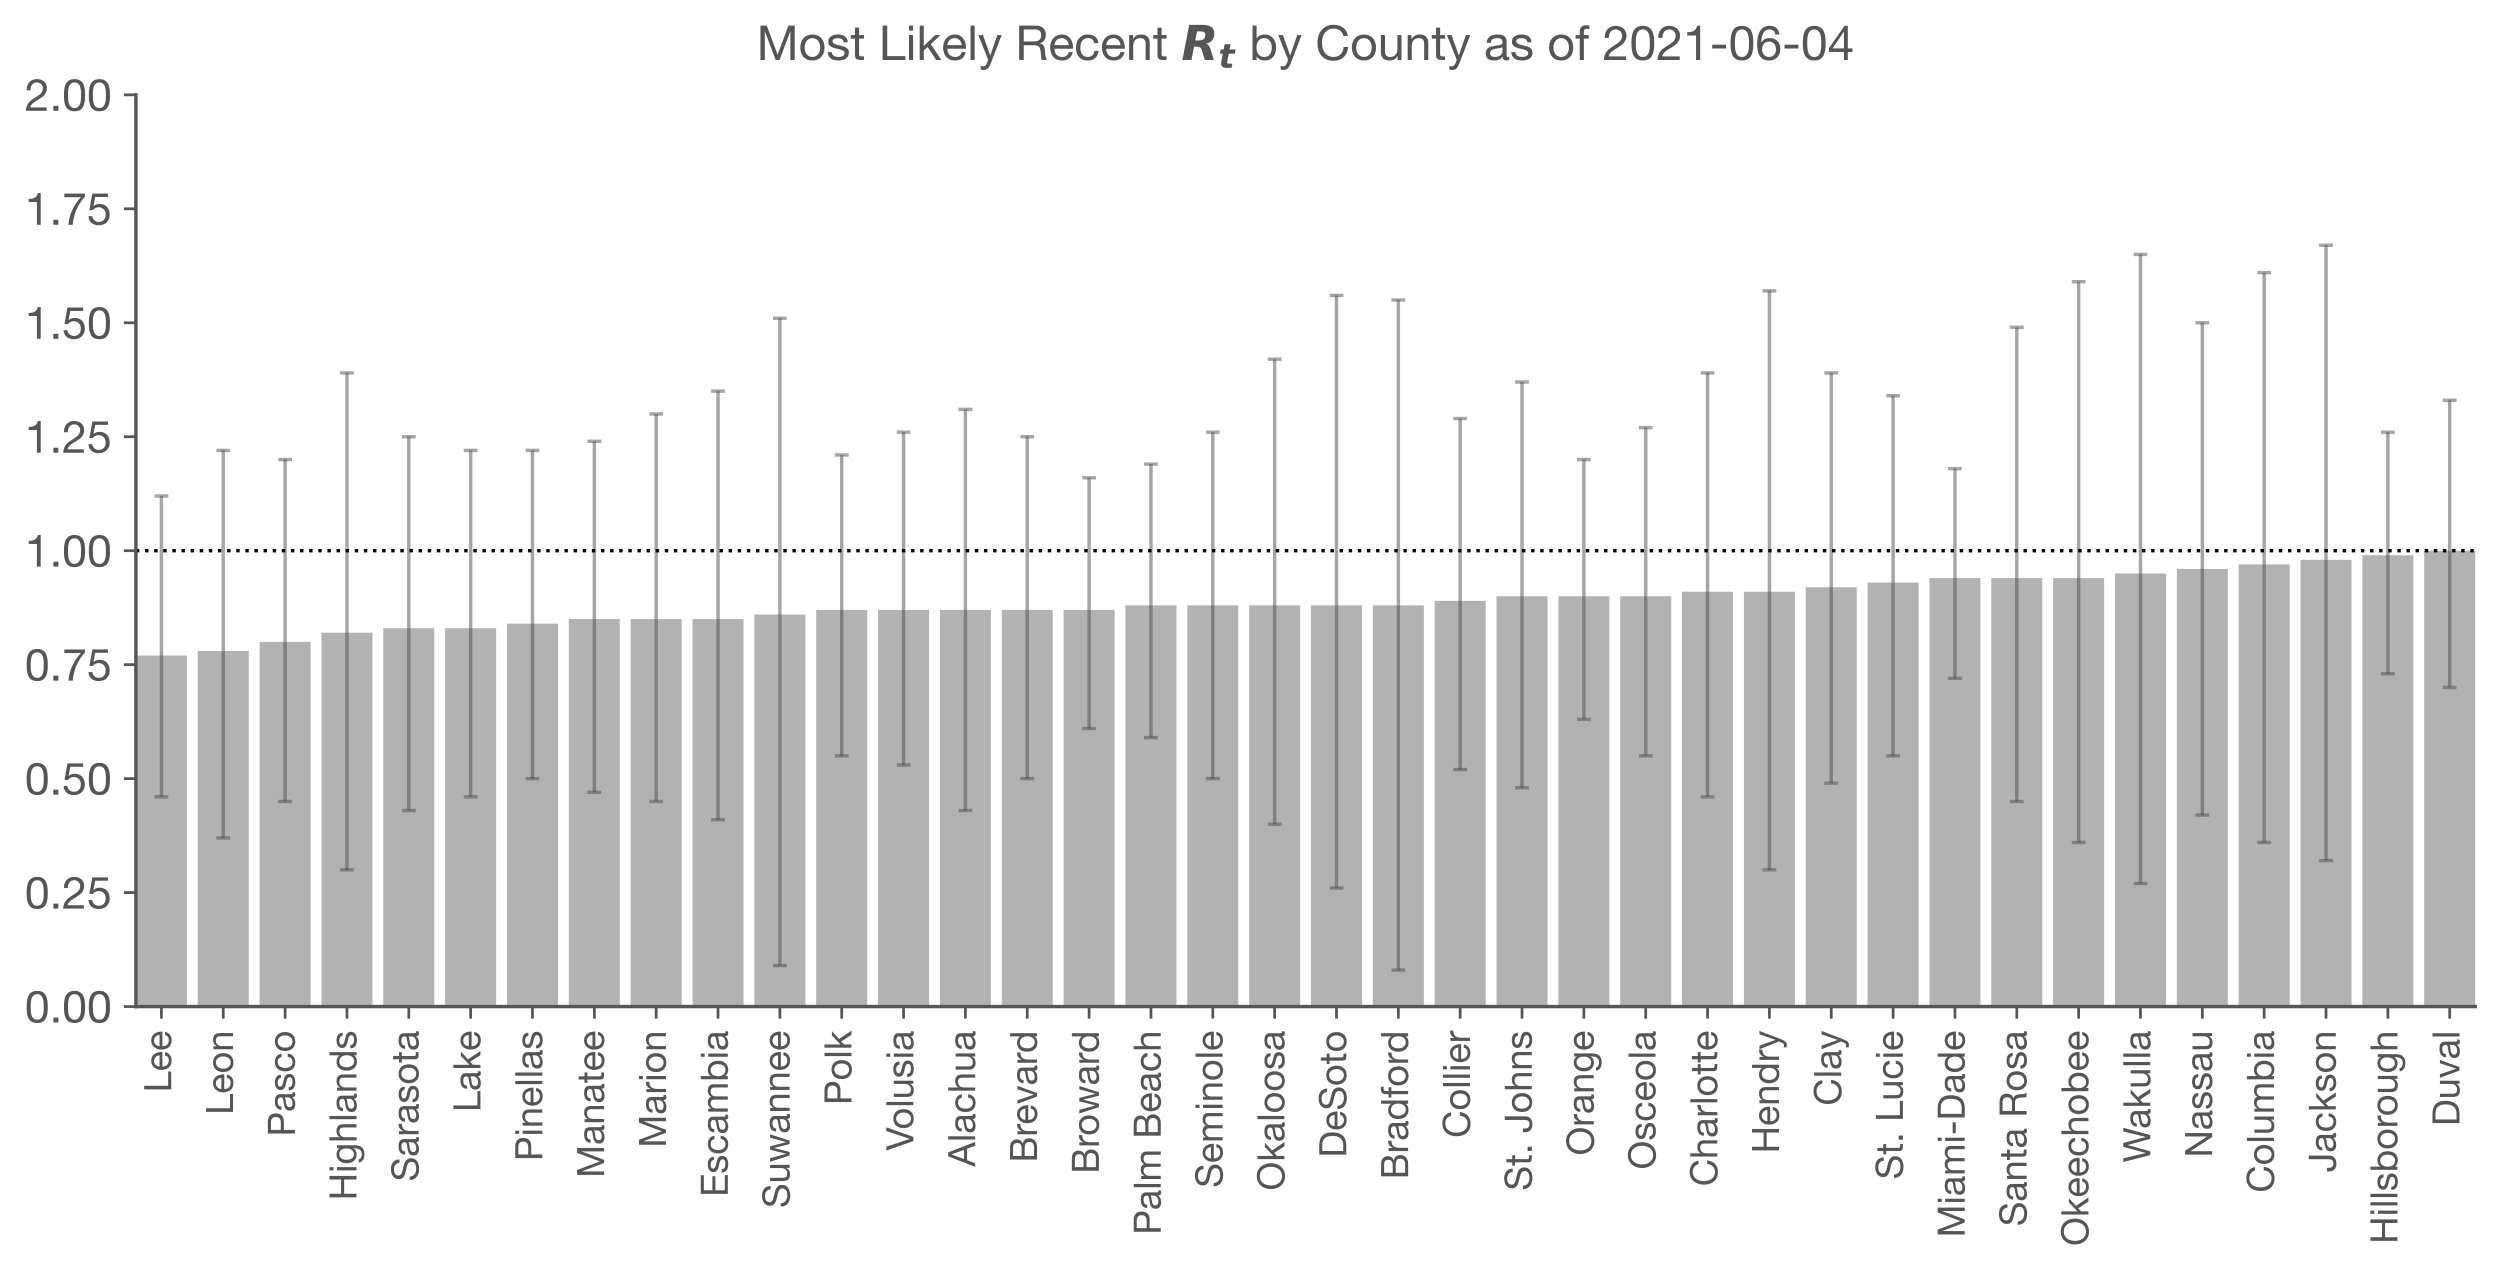 <?xml version="1.0" encoding="utf-8" standalone="no"?>
<!DOCTYPE svg PUBLIC "-//W3C//DTD SVG 1.1//EN"
  "http://www.w3.org/Graphics/SVG/1.1/DTD/svg11.dtd">
<!-- Created with matplotlib (https://matplotlib.org/) -->
<svg height="369.279pt" version="1.1" viewBox="0 0 726.525 369.279" width="726.525pt" xmlns="http://www.w3.org/2000/svg" xmlns:xlink="http://www.w3.org/1999/xlink">
 <defs>
  <style type="text/css">*{stroke-linecap:butt;stroke-linejoin:round;}</style>
 </defs>
 <g id="figure_1">
  <g id="patch_1">
   <path d="M 0 369.279 
L 726.525 369.279 
L 726.525 0 
L 0 0 
z
" style="fill:#ffffff;"/>
  </g>
  <g id="axes_1">
   <g id="patch_2">
    <path d="M 39.495 292.52 
L 719.325 292.52 
L 719.325 27.56 
L 39.495 27.56 
z
" style="fill:#ffffff;"/>
   </g>
   <g id="patch_3">
    <path clip-path="url(#p3a1eafbf4f)" d="M 39.495 292.52 
L 54.323 292.52 
L 54.323 190.51 
L 39.495 190.51 
z
" style="fill:#b2b2b2;"/>
   </g>
   <g id="patch_4">
    <path clip-path="url(#p3a1eafbf4f)" d="M 57.468 292.52 
L 72.296 292.52 
L 72.296 189.186 
L 57.468 189.186 
z
" style="fill:#b2b2b2;"/>
   </g>
   <g id="patch_5">
    <path clip-path="url(#p3a1eafbf4f)" d="M 75.441 292.52 
L 90.269 292.52 
L 90.269 186.536 
L 75.441 186.536 
z
" style="fill:#b2b2b2;"/>
   </g>
   <g id="patch_6">
    <path clip-path="url(#p3a1eafbf4f)" d="M 93.414 292.52 
L 108.242 292.52 
L 108.242 183.886 
L 93.414 183.886 
z
" style="fill:#b2b2b2;"/>
   </g>
   <g id="patch_7">
    <path clip-path="url(#p3a1eafbf4f)" d="M 111.387 292.52 
L 126.215 292.52 
L 126.215 182.562 
L 111.387 182.562 
z
" style="fill:#b2b2b2;"/>
   </g>
   <g id="patch_8">
    <path clip-path="url(#p3a1eafbf4f)" d="M 129.36 292.52 
L 144.188 292.52 
L 144.188 182.562 
L 129.36 182.562 
z
" style="fill:#b2b2b2;"/>
   </g>
   <g id="patch_9">
    <path clip-path="url(#p3a1eafbf4f)" d="M 147.333 292.52 
L 162.161 292.52 
L 162.161 181.237 
L 147.333 181.237 
z
" style="fill:#b2b2b2;"/>
   </g>
   <g id="patch_10">
    <path clip-path="url(#p3a1eafbf4f)" d="M 165.306 292.52 
L 180.134 292.52 
L 180.134 179.912 
L 165.306 179.912 
z
" style="fill:#b2b2b2;"/>
   </g>
   <g id="patch_11">
    <path clip-path="url(#p3a1eafbf4f)" d="M 183.279 292.52 
L 198.107 292.52 
L 198.107 179.912 
L 183.279 179.912 
z
" style="fill:#b2b2b2;"/>
   </g>
   <g id="patch_12">
    <path clip-path="url(#p3a1eafbf4f)" d="M 201.252 292.52 
L 216.08 292.52 
L 216.08 179.912 
L 201.252 179.912 
z
" style="fill:#b2b2b2;"/>
   </g>
   <g id="patch_13">
    <path clip-path="url(#p3a1eafbf4f)" d="M 219.225 292.52 
L 234.053 292.52 
L 234.053 178.587 
L 219.225 178.587 
z
" style="fill:#b2b2b2;"/>
   </g>
   <g id="patch_14">
    <path clip-path="url(#p3a1eafbf4f)" d="M 237.199 292.52 
L 252.026 292.52 
L 252.026 177.262 
L 237.199 177.262 
z
" style="fill:#b2b2b2;"/>
   </g>
   <g id="patch_15">
    <path clip-path="url(#p3a1eafbf4f)" d="M 255.172 292.52 
L 269.999 292.52 
L 269.999 177.262 
L 255.172 177.262 
z
" style="fill:#b2b2b2;"/>
   </g>
   <g id="patch_16">
    <path clip-path="url(#p3a1eafbf4f)" d="M 273.145 292.52 
L 287.972 292.52 
L 287.972 177.262 
L 273.145 177.262 
z
" style="fill:#b2b2b2;"/>
   </g>
   <g id="patch_17">
    <path clip-path="url(#p3a1eafbf4f)" d="M 291.118 292.52 
L 305.945 292.52 
L 305.945 177.262 
L 291.118 177.262 
z
" style="fill:#b2b2b2;"/>
   </g>
   <g id="patch_18">
    <path clip-path="url(#p3a1eafbf4f)" d="M 309.091 292.52 
L 323.918 292.52 
L 323.918 177.262 
L 309.091 177.262 
z
" style="fill:#b2b2b2;"/>
   </g>
   <g id="patch_19">
    <path clip-path="url(#p3a1eafbf4f)" d="M 327.064 292.52 
L 341.891 292.52 
L 341.891 175.938 
L 327.064 175.938 
z
" style="fill:#b2b2b2;"/>
   </g>
   <g id="patch_20">
    <path clip-path="url(#p3a1eafbf4f)" d="M 345.037 292.52 
L 359.864 292.52 
L 359.864 175.938 
L 345.037 175.938 
z
" style="fill:#b2b2b2;"/>
   </g>
   <g id="patch_21">
    <path clip-path="url(#p3a1eafbf4f)" d="M 363.01 292.52 
L 377.838 292.52 
L 377.838 175.938 
L 363.01 175.938 
z
" style="fill:#b2b2b2;"/>
   </g>
   <g id="patch_22">
    <path clip-path="url(#p3a1eafbf4f)" d="M 380.983 292.52 
L 395.811 292.52 
L 395.811 175.938 
L 380.983 175.938 
z
" style="fill:#b2b2b2;"/>
   </g>
   <g id="patch_23">
    <path clip-path="url(#p3a1eafbf4f)" d="M 398.956 292.52 
L 413.784 292.52 
L 413.784 175.938 
L 398.956 175.938 
z
" style="fill:#b2b2b2;"/>
   </g>
   <g id="patch_24">
    <path clip-path="url(#p3a1eafbf4f)" d="M 416.929 292.52 
L 431.757 292.52 
L 431.757 174.613 
L 416.929 174.613 
z
" style="fill:#b2b2b2;"/>
   </g>
   <g id="patch_25">
    <path clip-path="url(#p3a1eafbf4f)" d="M 434.902 292.52 
L 449.73 292.52 
L 449.73 173.288 
L 434.902 173.288 
z
" style="fill:#b2b2b2;"/>
   </g>
   <g id="patch_26">
    <path clip-path="url(#p3a1eafbf4f)" d="M 452.875 292.52 
L 467.703 292.52 
L 467.703 173.288 
L 452.875 173.288 
z
" style="fill:#b2b2b2;"/>
   </g>
   <g id="patch_27">
    <path clip-path="url(#p3a1eafbf4f)" d="M 470.848 292.52 
L 485.676 292.52 
L 485.676 173.288 
L 470.848 173.288 
z
" style="fill:#b2b2b2;"/>
   </g>
   <g id="patch_28">
    <path clip-path="url(#p3a1eafbf4f)" d="M 488.821 292.52 
L 503.649 292.52 
L 503.649 171.963 
L 488.821 171.963 
z
" style="fill:#b2b2b2;"/>
   </g>
   <g id="patch_29">
    <path clip-path="url(#p3a1eafbf4f)" d="M 506.794 292.52 
L 521.622 292.52 
L 521.622 171.963 
L 506.794 171.963 
z
" style="fill:#b2b2b2;"/>
   </g>
   <g id="patch_30">
    <path clip-path="url(#p3a1eafbf4f)" d="M 524.767 292.52 
L 539.595 292.52 
L 539.595 170.638 
L 524.767 170.638 
z
" style="fill:#b2b2b2;"/>
   </g>
   <g id="patch_31">
    <path clip-path="url(#p3a1eafbf4f)" d="M 542.74 292.52 
L 557.568 292.52 
L 557.568 169.314 
L 542.74 169.314 
z
" style="fill:#b2b2b2;"/>
   </g>
   <g id="patch_32">
    <path clip-path="url(#p3a1eafbf4f)" d="M 560.713 292.52 
L 575.541 292.52 
L 575.541 167.989 
L 560.713 167.989 
z
" style="fill:#b2b2b2;"/>
   </g>
   <g id="patch_33">
    <path clip-path="url(#p3a1eafbf4f)" d="M 578.686 292.52 
L 593.514 292.52 
L 593.514 167.989 
L 578.686 167.989 
z
" style="fill:#b2b2b2;"/>
   </g>
   <g id="patch_34">
    <path clip-path="url(#p3a1eafbf4f)" d="M 596.659 292.52 
L 611.487 292.52 
L 611.487 167.989 
L 596.659 167.989 
z
" style="fill:#b2b2b2;"/>
   </g>
   <g id="patch_35">
    <path clip-path="url(#p3a1eafbf4f)" d="M 614.632 292.52 
L 629.46 292.52 
L 629.46 166.664 
L 614.632 166.664 
z
" style="fill:#b2b2b2;"/>
   </g>
   <g id="patch_36">
    <path clip-path="url(#p3a1eafbf4f)" d="M 632.605 292.52 
L 647.433 292.52 
L 647.433 165.339 
L 632.605 165.339 
z
" style="fill:#b2b2b2;"/>
   </g>
   <g id="patch_37">
    <path clip-path="url(#p3a1eafbf4f)" d="M 650.578 292.52 
L 665.406 292.52 
L 665.406 164.014 
L 650.578 164.014 
z
" style="fill:#b2b2b2;"/>
   </g>
   <g id="patch_38">
    <path clip-path="url(#p3a1eafbf4f)" d="M 668.551 292.52 
L 683.379 292.52 
L 683.379 162.69 
L 668.551 162.69 
z
" style="fill:#b2b2b2;"/>
   </g>
   <g id="patch_39">
    <path clip-path="url(#p3a1eafbf4f)" d="M 686.524 292.52 
L 701.352 292.52 
L 701.352 161.365 
L 686.524 161.365 
z
" style="fill:#b2b2b2;"/>
   </g>
   <g id="patch_40">
    <path clip-path="url(#p3a1eafbf4f)" d="M 704.497 292.52 
L 719.325 292.52 
L 719.325 160.04 
L 704.497 160.04 
z
" style="fill:#b2b2b2;"/>
   </g>
   <g id="matplotlib.axis_1">
    <g id="xtick_1">
     <g id="line2d_1">
      <defs>
       <path d="M 0 0 
L 0 3.5 
" id="mbef9967da8" style="stroke:#555555;stroke-width:0.8;"/>
      </defs>
      <g>
       <use style="fill:#555555;stroke:#555555;stroke-width:0.8;" x="46.909" xlink:href="#mbef9967da8" y="292.52"/>
      </g>
     </g>
     <g id="text_1">
      <!-- Lee -->
      <g style="fill:#555555;" transform="translate(49.753 317.45)rotate(-90)scale(0.11 -0.11)">
       <defs>
        <path d="M 7.797 71.406 
L 7.797 0 
L 55.094 0 
L 55.094 8 
L 17.297 8 
L 17.297 71.406 
z
" id="HelveticaNeue-76"/>
        <path d="M 42.297 30.797 
L 12.594 30.797 
Q 12.797 33.797 13.891 36.438 
Q 15 39.094 16.891 41.094 
Q 18.797 43.094 21.438 44.25 
Q 24.094 45.406 27.406 45.406 
Q 30.594 45.406 33.25 44.25 
Q 35.906 43.094 37.844 41.141 
Q 39.797 39.203 40.938 36.5 
Q 42.094 33.797 42.297 30.797 
z
M 50.5 16.406 
L 42.094 16.406 
Q 41 11.297 37.547 8.797 
Q 34.094 6.297 28.703 6.297 
Q 24.5 6.297 21.391 7.688 
Q 18.297 9.094 16.297 11.438 
Q 14.297 13.797 13.391 16.844 
Q 12.5 19.906 12.594 23.297 
L 51.297 23.297 
Q 51.5 28 50.453 33.203 
Q 49.406 38.406 46.656 42.797 
Q 43.906 47.203 39.344 50.047 
Q 34.797 52.906 27.906 52.906 
Q 22.594 52.906 18.141 50.906 
Q 13.703 48.906 10.453 45.297 
Q 7.203 41.703 5.391 36.797 
Q 3.594 31.906 3.594 26 
Q 3.797 20.094 5.344 15.094 
Q 6.906 10.094 10 6.5 
Q 13.094 2.906 17.641 0.906 
Q 22.203 -1.094 28.406 -1.094 
Q 37.203 -1.094 43 3.297 
Q 48.797 7.703 50.5 16.406 
z
" id="HelveticaNeue-101"/>
       </defs>
       <use xlink:href="#HelveticaNeue-76"/>
       <use x="55.6" xlink:href="#HelveticaNeue-101"/>
       <use x="109.3" xlink:href="#HelveticaNeue-101"/>
      </g>
     </g>
    </g>
    <g id="xtick_2">
     <g id="line2d_2">
      <g>
       <use style="fill:#555555;stroke:#555555;stroke-width:0.8;" x="64.882" xlink:href="#mbef9967da8" y="292.52"/>
      </g>
     </g>
     <g id="text_2">
      <!-- Leon -->
      <g style="fill:#555555;" transform="translate(67.726 323.973)rotate(-90)scale(0.11 -0.11)">
       <defs>
        <path d="M 12.594 25.797 
Q 12.594 30.5 13.844 34.141 
Q 15.094 37.797 17.297 40.297 
Q 19.5 42.797 22.453 44.094 
Q 25.406 45.406 28.703 45.406 
Q 32 45.406 34.953 44.094 
Q 37.906 42.797 40.094 40.297 
Q 42.297 37.797 43.547 34.141 
Q 44.797 30.5 44.797 25.797 
Q 44.797 21.094 43.547 17.438 
Q 42.297 13.797 40.094 11.344 
Q 37.906 8.906 34.953 7.594 
Q 32 6.297 28.703 6.297 
Q 25.406 6.297 22.453 7.594 
Q 19.5 8.906 17.297 11.344 
Q 15.094 13.797 13.844 17.438 
Q 12.594 21.094 12.594 25.797 
z
M 3.594 25.797 
Q 3.594 20.094 5.188 15.188 
Q 6.797 10.297 10 6.641 
Q 13.203 3 17.891 0.953 
Q 22.594 -1.094 28.703 -1.094 
Q 34.906 -1.094 39.547 0.953 
Q 44.203 3 47.391 6.641 
Q 50.594 10.297 52.188 15.188 
Q 53.797 20.094 53.797 25.797 
Q 53.797 31.5 52.188 36.453 
Q 50.594 41.406 47.391 45.047 
Q 44.203 48.703 39.547 50.797 
Q 34.906 52.906 28.703 52.906 
Q 22.594 52.906 17.891 50.797 
Q 13.203 48.703 10 45.047 
Q 6.797 41.406 5.188 36.453 
Q 3.594 31.5 3.594 25.797 
z
" id="HelveticaNeue-111"/>
        <path d="M 6.406 51.703 
L 6.406 0 
L 14.906 0 
L 14.906 29.203 
Q 14.906 32.703 15.844 35.641 
Q 16.797 38.594 18.688 40.797 
Q 20.594 43 23.438 44.203 
Q 26.297 45.406 30.203 45.406 
Q 35.094 45.406 37.891 42.594 
Q 40.703 39.797 40.703 35 
L 40.703 0 
L 49.203 0 
L 49.203 34 
Q 49.203 38.203 48.344 41.641 
Q 47.5 45.094 45.391 47.594 
Q 43.297 50.094 39.891 51.5 
Q 36.5 52.906 31.406 52.906 
Q 19.906 52.906 14.594 43.5 
L 14.406 43.5 
L 14.406 51.703 
z
" id="HelveticaNeue-110"/>
       </defs>
       <use xlink:href="#HelveticaNeue-76"/>
       <use x="55.6" xlink:href="#HelveticaNeue-101"/>
       <use x="109.3" xlink:href="#HelveticaNeue-111"/>
       <use x="166.7" xlink:href="#HelveticaNeue-110"/>
      </g>
     </g>
    </g>
    <g id="xtick_3">
     <g id="line2d_3">
      <g>
       <use style="fill:#555555;stroke:#555555;stroke-width:0.8;" x="82.855" xlink:href="#mbef9967da8" y="292.52"/>
      </g>
     </g>
     <g id="text_3">
      <!-- Pasco -->
      <g style="fill:#555555;" transform="translate(85.699 330.277)rotate(-90)scale(0.11 -0.11)">
       <defs>
        <path d="M 17.297 37.203 
L 17.297 63.406 
L 35.906 63.406 
Q 44 63.406 47.75 60.047 
Q 51.5 56.703 51.5 50.297 
Q 51.5 43.906 47.75 40.5 
Q 44 37.094 35.906 37.203 
z
M 7.797 71.406 
L 7.797 0 
L 17.297 0 
L 17.297 29.203 
L 39.094 29.203 
Q 49.906 29.094 55.453 34.688 
Q 61 40.297 61 50.297 
Q 61 60.297 55.453 65.844 
Q 49.906 71.406 39.094 71.406 
z
" id="HelveticaNeue-80"/>
        <path d="M 52.203 0.203 
Q 50 -1.094 46.094 -1.094 
Q 42.797 -1.094 40.844 0.75 
Q 38.906 2.594 38.906 6.797 
Q 35.406 2.594 30.75 0.75 
Q 26.094 -1.094 20.703 -1.094 
Q 17.203 -1.094 14.047 -0.297 
Q 10.906 0.5 8.594 2.203 
Q 6.297 3.906 4.938 6.656 
Q 3.594 9.406 3.594 13.297 
Q 3.594 17.703 5.094 20.5 
Q 6.594 23.297 9.047 25.047 
Q 11.5 26.797 14.641 27.688 
Q 17.797 28.594 21.094 29.203 
Q 24.594 29.906 27.75 30.25 
Q 30.906 30.594 33.297 31.25 
Q 35.703 31.906 37.094 33.156 
Q 38.5 34.406 38.5 36.797 
Q 38.5 39.594 37.453 41.297 
Q 36.406 43 34.75 43.891 
Q 33.094 44.797 31.047 45.094 
Q 29 45.406 27 45.406 
Q 21.594 45.406 18 43.344 
Q 14.406 41.297 14.094 35.594 
L 5.594 35.594 
Q 5.797 40.406 7.594 43.703 
Q 9.406 47 12.406 49.047 
Q 15.406 51.094 19.25 52 
Q 23.094 52.906 27.5 52.906 
Q 31 52.906 34.453 52.406 
Q 37.906 51.906 40.703 50.344 
Q 43.5 48.797 45.203 46 
Q 46.906 43.203 46.906 38.703 
L 46.906 12.094 
Q 46.906 9.094 47.25 7.688 
Q 47.594 6.297 49.594 6.297 
Q 50.703 6.297 52.203 6.797 
z
M 38.406 26.703 
Q 36.797 25.5 34.188 24.953 
Q 31.594 24.406 28.75 24.047 
Q 25.906 23.703 23 23.25 
Q 20.094 22.797 17.797 21.797 
Q 15.5 20.797 14.047 18.938 
Q 12.594 17.094 12.594 13.906 
Q 12.594 11.797 13.438 10.344 
Q 14.297 8.906 15.641 8 
Q 17 7.094 18.797 6.688 
Q 20.594 6.297 22.594 6.297 
Q 26.797 6.297 29.797 7.438 
Q 32.797 8.594 34.688 10.344 
Q 36.594 12.094 37.5 14.141 
Q 38.406 16.203 38.406 18 
z
" id="HelveticaNeue-97"/>
        <path d="M 11.594 16.297 
L 3.094 16.297 
Q 3.297 11.5 5.094 8.141 
Q 6.906 4.797 9.906 2.75 
Q 12.906 0.703 16.797 -0.188 
Q 20.703 -1.094 25 -1.094 
Q 28.906 -1.094 32.844 -0.344 
Q 36.797 0.406 39.938 2.297 
Q 43.094 4.203 45.047 7.297 
Q 47 10.406 47 15.094 
Q 47 18.797 45.547 21.297 
Q 44.094 23.797 41.75 25.438 
Q 39.406 27.094 36.344 28.094 
Q 33.297 29.094 30.094 29.797 
Q 27.094 30.5 24.094 31.141 
Q 21.094 31.797 18.688 32.75 
Q 16.297 33.703 14.75 35.141 
Q 13.203 36.594 13.203 38.797 
Q 13.203 40.797 14.203 42.047 
Q 15.203 43.297 16.797 44.047 
Q 18.406 44.797 20.344 45.094 
Q 22.297 45.406 24.203 45.406 
Q 26.297 45.406 28.344 44.953 
Q 30.406 44.5 32.094 43.5 
Q 33.797 42.5 34.891 40.844 
Q 36 39.203 36.203 36.703 
L 44.703 36.703 
Q 44.406 41.406 42.703 44.547 
Q 41 47.703 38.141 49.547 
Q 35.297 51.406 31.594 52.156 
Q 27.906 52.906 23.5 52.906 
Q 20.094 52.906 16.641 52.047 
Q 13.203 51.203 10.453 49.453 
Q 7.703 47.703 5.953 44.891 
Q 4.203 42.094 4.203 38.203 
Q 4.203 33.203 6.703 30.391 
Q 9.203 27.594 12.953 26.047 
Q 16.703 24.5 21.094 23.641 
Q 25.5 22.797 29.25 21.75 
Q 33 20.703 35.5 19 
Q 38 17.297 38 14 
Q 38 11.594 36.797 10.047 
Q 35.594 8.5 33.75 7.703 
Q 31.906 6.906 29.703 6.594 
Q 27.5 6.297 25.5 6.297 
Q 22.906 6.297 20.453 6.797 
Q 18 7.297 16.047 8.438 
Q 14.094 9.594 12.891 11.547 
Q 11.703 13.5 11.594 16.297 
z
" id="HelveticaNeue-115"/>
        <path d="M 41.5 35.094 
L 50.297 35.094 
Q 49.797 39.703 47.891 43.047 
Q 46 46.406 43.047 48.594 
Q 40.094 50.797 36.25 51.844 
Q 32.406 52.906 28 52.906 
Q 21.906 52.906 17.297 50.75 
Q 12.703 48.594 9.641 44.844 
Q 6.594 41.094 5.094 36.047 
Q 3.594 31 3.594 25.203 
Q 3.594 19.406 5.141 14.547 
Q 6.703 9.703 9.75 6.203 
Q 12.797 2.703 17.344 0.797 
Q 21.906 -1.094 27.797 -1.094 
Q 37.703 -1.094 43.453 4.094 
Q 49.203 9.297 50.594 18.906 
L 41.906 18.906 
Q 41.094 12.906 37.547 9.594 
Q 34 6.297 27.703 6.297 
Q 23.703 6.297 20.797 7.891 
Q 17.906 9.5 16.094 12.141 
Q 14.297 14.797 13.438 18.188 
Q 12.594 21.594 12.594 25.203 
Q 12.594 29.094 13.391 32.75 
Q 14.203 36.406 16.047 39.203 
Q 17.906 42 21 43.703 
Q 24.094 45.406 28.703 45.406 
Q 34.094 45.406 37.297 42.703 
Q 40.5 40 41.5 35.094 
z
" id="HelveticaNeue-99"/>
       </defs>
       <use xlink:href="#HelveticaNeue-80"/>
       <use x="64.8" xlink:href="#HelveticaNeue-97"/>
       <use x="118.5" xlink:href="#HelveticaNeue-115"/>
       <use x="168.5" xlink:href="#HelveticaNeue-99"/>
       <use x="222.2" xlink:href="#HelveticaNeue-111"/>
      </g>
     </g>
    </g>
    <g id="xtick_4">
     <g id="line2d_4">
      <g>
       <use style="fill:#555555;stroke:#555555;stroke-width:0.8;" x="100.828" xlink:href="#mbef9967da8" y="292.52"/>
      </g>
     </g>
     <g id="text_4">
      <!-- Highlands -->
      <g style="fill:#555555;" transform="translate(103.606 348.822)rotate(-90)scale(0.11 -0.11)">
       <defs>
        <path d="M 7.797 71.406 
L 7.797 0 
L 17.297 0 
L 17.297 32.703 
L 54.906 32.703 
L 54.906 0 
L 64.406 0 
L 64.406 71.406 
L 54.906 71.406 
L 54.906 40.703 
L 17.297 40.703 
L 17.297 71.406 
z
" id="HelveticaNeue-72"/>
        <path d="M 15.406 61 
L 15.406 71.406 
L 6.906 71.406 
L 6.906 61 
z
M 6.906 51.703 
L 6.906 0 
L 15.406 0 
L 15.406 51.703 
z
" id="HelveticaNeue-105"/>
        <path d="M 51 4.406 
L 51 51.703 
L 43 51.703 
L 43 44.297 
L 42.906 44.297 
Q 40.594 48.594 36.5 50.75 
Q 32.406 52.906 27.5 52.906 
Q 20.797 52.906 16.188 50.344 
Q 11.594 47.797 8.797 43.844 
Q 6 39.906 4.797 35.047 
Q 3.594 30.203 3.594 25.594 
Q 3.594 20.297 5.047 15.547 
Q 6.5 10.797 9.391 7.25 
Q 12.297 3.703 16.594 1.594 
Q 20.906 -0.5 26.703 -0.5 
Q 31.703 -0.5 36.141 1.75 
Q 40.594 4 42.797 8.797 
L 43 8.797 
L 43 5.406 
Q 43 1.094 42.141 -2.5 
Q 41.297 -6.094 39.391 -8.641 
Q 37.5 -11.203 34.594 -12.641 
Q 31.703 -14.094 27.5 -14.094 
Q 25.406 -14.094 23.094 -13.641 
Q 20.797 -13.203 18.844 -12.203 
Q 16.906 -11.203 15.547 -9.594 
Q 14.203 -8 14.094 -5.703 
L 5.594 -5.703 
Q 5.797 -9.906 7.797 -12.797 
Q 9.797 -15.703 12.844 -17.5 
Q 15.906 -19.297 19.656 -20.094 
Q 23.406 -20.906 27 -20.906 
Q 39.406 -20.906 45.203 -14.594 
Q 51 -8.297 51 4.406 
z
M 27.203 6.906 
Q 23 6.906 20.203 8.656 
Q 17.406 10.406 15.703 13.25 
Q 14 16.094 13.297 19.594 
Q 12.594 23.094 12.594 26.594 
Q 12.594 30.297 13.438 33.688 
Q 14.297 37.094 16.141 39.688 
Q 18 42.297 20.891 43.844 
Q 23.797 45.406 27.906 45.406 
Q 31.906 45.406 34.703 43.797 
Q 37.5 42.203 39.25 39.547 
Q 41 36.906 41.797 33.594 
Q 42.594 30.297 42.594 26.906 
Q 42.594 23.297 41.75 19.688 
Q 40.906 16.094 39.094 13.25 
Q 37.297 10.406 34.344 8.656 
Q 31.406 6.906 27.203 6.906 
z
" id="HelveticaNeue-103"/>
        <path d="M 6.406 71.406 
L 6.406 0 
L 14.906 0 
L 14.906 29.203 
Q 14.906 32.703 15.844 35.641 
Q 16.797 38.594 18.688 40.797 
Q 20.594 43 23.438 44.203 
Q 26.297 45.406 30.203 45.406 
Q 35.094 45.406 37.891 42.594 
Q 40.703 39.797 40.703 35 
L 40.703 0 
L 49.203 0 
L 49.203 34 
Q 49.203 38.203 48.344 41.641 
Q 47.5 45.094 45.391 47.594 
Q 43.297 50.094 39.891 51.5 
Q 36.5 52.906 31.406 52.906 
Q 29.094 52.906 26.641 52.406 
Q 24.203 51.906 21.953 50.844 
Q 19.703 49.797 17.891 48.141 
Q 16.094 46.5 15.094 44.094 
L 14.906 44.094 
L 14.906 71.406 
z
" id="HelveticaNeue-104"/>
        <path d="M 6.906 71.406 
L 6.906 0 
L 15.406 0 
L 15.406 71.406 
z
" id="HelveticaNeue-108"/>
        <path d="M 12.594 25.406 
Q 12.594 29.203 13.391 32.797 
Q 14.203 36.406 16 39.203 
Q 17.797 42 20.797 43.703 
Q 23.797 45.406 28.094 45.406 
Q 32.5 45.406 35.594 43.75 
Q 38.703 42.094 40.641 39.391 
Q 42.594 36.703 43.5 33.141 
Q 44.406 29.594 44.406 25.797 
Q 44.406 22.203 43.547 18.703 
Q 42.703 15.203 40.797 12.453 
Q 38.906 9.703 35.906 8 
Q 32.906 6.297 28.594 6.297 
Q 24.5 6.297 21.453 7.891 
Q 18.406 9.5 16.453 12.203 
Q 14.5 14.906 13.547 18.344 
Q 12.594 21.797 12.594 25.406 
z
M 52.594 0 
L 52.594 71.406 
L 44.094 71.406 
L 44.094 44.797 
L 43.906 44.797 
Q 42.5 47.094 40.453 48.641 
Q 38.406 50.203 36.094 51.141 
Q 33.797 52.094 31.5 52.5 
Q 29.203 52.906 27.203 52.906 
Q 21.297 52.906 16.844 50.75 
Q 12.406 48.594 9.453 44.938 
Q 6.5 41.297 5.047 36.391 
Q 3.594 31.5 3.594 26 
Q 3.594 20.5 5.094 15.594 
Q 6.594 10.703 9.547 7 
Q 12.5 3.297 16.953 1.094 
Q 21.406 -1.094 27.406 -1.094 
Q 32.797 -1.094 37.297 0.797 
Q 41.797 2.703 43.906 7 
L 44.094 7 
L 44.094 0 
z
" id="HelveticaNeue-100"/>
       </defs>
       <use xlink:href="#HelveticaNeue-72"/>
       <use x="72.2" xlink:href="#HelveticaNeue-105"/>
       <use x="94.4" xlink:href="#HelveticaNeue-103"/>
       <use x="151.8" xlink:href="#HelveticaNeue-104"/>
       <use x="207.4" xlink:href="#HelveticaNeue-108"/>
       <use x="229.6" xlink:href="#HelveticaNeue-97"/>
       <use x="283.3" xlink:href="#HelveticaNeue-110"/>
       <use x="338.9" xlink:href="#HelveticaNeue-100"/>
       <use x="398.2" xlink:href="#HelveticaNeue-115"/>
      </g>
     </g>
    </g>
    <g id="xtick_5">
     <g id="line2d_5">
      <g>
       <use style="fill:#555555;stroke:#555555;stroke-width:0.8;" x="118.801" xlink:href="#mbef9967da8" y="292.52"/>
      </g>
     </g>
     <g id="text_5">
      <!-- Sarasota -->
      <g style="fill:#555555;" transform="translate(121.645 343.312)rotate(-90)scale(0.11 -0.11)">
       <defs>
        <path d="M 49.094 50.5 
L 58.094 50.5 
Q 57.906 56.406 55.844 60.656 
Q 53.797 64.906 50.25 67.703 
Q 46.703 70.5 42 71.797 
Q 37.297 73.094 31.797 73.094 
Q 26.906 73.094 22.25 71.844 
Q 17.594 70.594 13.938 68.047 
Q 10.297 65.5 8.094 61.547 
Q 5.906 57.594 5.906 52.203 
Q 5.906 47.297 7.844 44.047 
Q 9.797 40.797 13.047 38.75 
Q 16.297 36.703 20.391 35.453 
Q 24.5 34.203 28.75 33.25 
Q 33 32.297 37.094 31.391 
Q 41.203 30.5 44.453 29.047 
Q 47.703 27.594 49.641 25.297 
Q 51.594 23 51.594 19.297 
Q 51.594 15.406 50 12.906 
Q 48.406 10.406 45.797 8.953 
Q 43.203 7.5 39.953 6.891 
Q 36.703 6.297 33.5 6.297 
Q 29.5 6.297 25.703 7.297 
Q 21.906 8.297 19.047 10.391 
Q 16.203 12.5 14.453 15.75 
Q 12.703 19 12.703 23.5 
L 3.703 23.5 
Q 3.703 17 6.047 12.25 
Q 8.406 7.5 12.453 4.453 
Q 16.5 1.406 21.844 -0.094 
Q 27.203 -1.594 33.203 -1.594 
Q 38.094 -1.594 43.047 -0.438 
Q 48 0.703 52 3.25 
Q 56 5.797 58.547 9.844 
Q 61.094 13.906 61.094 19.594 
Q 61.094 24.906 59.141 28.406 
Q 57.203 31.906 53.953 34.203 
Q 50.703 36.5 46.594 37.844 
Q 42.5 39.203 38.25 40.203 
Q 34 41.203 29.891 42.047 
Q 25.797 42.906 22.547 44.203 
Q 19.297 45.5 17.344 47.547 
Q 15.406 49.594 15.406 52.906 
Q 15.406 56.406 16.75 58.75 
Q 18.094 61.094 20.344 62.5 
Q 22.594 63.906 25.5 64.5 
Q 28.406 65.094 31.406 65.094 
Q 38.797 65.094 43.547 61.641 
Q 48.297 58.203 49.094 50.5 
z
" id="HelveticaNeue-83"/>
        <path d="M 6.094 51.703 
L 6.094 0 
L 14.594 0 
L 14.594 23 
Q 14.594 28 15.594 31.844 
Q 16.594 35.703 18.797 38.391 
Q 21 41.094 24.594 42.5 
Q 28.203 43.906 33.297 43.906 
L 33.297 52.906 
Q 26.406 53.094 21.906 50.094 
Q 17.406 47.094 14.297 40.797 
L 14.094 40.797 
L 14.094 51.703 
z
" id="HelveticaNeue-114"/>
        <path d="M 18.203 51.703 
L 18.203 67.203 
L 9.703 67.203 
L 9.703 51.703 
L 0.906 51.703 
L 0.906 44.203 
L 9.703 44.203 
L 9.703 11.297 
Q 9.703 7.703 10.391 5.5 
Q 11.094 3.297 12.547 2.094 
Q 14 0.906 16.344 0.453 
Q 18.703 0 22 0 
L 28.5 0 
L 28.5 7.5 
L 24.594 7.5 
Q 22.594 7.5 21.344 7.641 
Q 20.094 7.797 19.391 8.297 
Q 18.703 8.797 18.453 9.688 
Q 18.203 10.594 18.203 12.094 
L 18.203 44.203 
L 28.5 44.203 
L 28.5 51.703 
z
" id="HelveticaNeue-116"/>
       </defs>
       <use xlink:href="#HelveticaNeue-83"/>
       <use x="64.8" xlink:href="#HelveticaNeue-97"/>
       <use x="118.5" xlink:href="#HelveticaNeue-114"/>
       <use x="151.8" xlink:href="#HelveticaNeue-97"/>
       <use x="205.5" xlink:href="#HelveticaNeue-115"/>
       <use x="255.5" xlink:href="#HelveticaNeue-111"/>
       <use x="312.9" xlink:href="#HelveticaNeue-116"/>
       <use x="344.4" xlink:href="#HelveticaNeue-97"/>
      </g>
     </g>
    </g>
    <g id="xtick_6">
     <g id="line2d_6">
      <g>
       <use style="fill:#555555;stroke:#555555;stroke-width:0.8;" x="136.774" xlink:href="#mbef9967da8" y="292.52"/>
      </g>
     </g>
     <g id="text_6">
      <!-- Lake -->
      <g style="fill:#555555;" transform="translate(139.618 323.16)rotate(-90)scale(0.11 -0.11)">
       <defs>
        <path d="M 6.906 71.406 
L 6.906 0 
L 15.406 0 
L 15.406 19.594 
L 23.406 27 
L 41.094 0 
L 51.906 0 
L 29.906 32.906 
L 50.406 51.703 
L 39 51.703 
L 15.406 29.094 
L 15.406 71.406 
z
" id="HelveticaNeue-107"/>
       </defs>
       <use xlink:href="#HelveticaNeue-76"/>
       <use x="55.6" xlink:href="#HelveticaNeue-97"/>
       <use x="109.3" xlink:href="#HelveticaNeue-107"/>
       <use x="161.2" xlink:href="#HelveticaNeue-101"/>
      </g>
     </g>
    </g>
    <g id="xtick_7">
     <g id="line2d_7">
      <g>
       <use style="fill:#555555;stroke:#555555;stroke-width:0.8;" x="154.747" xlink:href="#mbef9967da8" y="292.52"/>
      </g>
     </g>
     <g id="text_7">
      <!-- Pinellas -->
      <g style="fill:#555555;" transform="translate(157.591 337.405)rotate(-90)scale(0.11 -0.11)">
       <use xlink:href="#HelveticaNeue-80"/>
       <use x="64.8" xlink:href="#HelveticaNeue-105"/>
       <use x="87" xlink:href="#HelveticaNeue-110"/>
       <use x="142.6" xlink:href="#HelveticaNeue-101"/>
       <use x="196.3" xlink:href="#HelveticaNeue-108"/>
       <use x="218.5" xlink:href="#HelveticaNeue-108"/>
       <use x="240.7" xlink:href="#HelveticaNeue-97"/>
       <use x="294.4" xlink:href="#HelveticaNeue-115"/>
      </g>
     </g>
    </g>
    <g id="xtick_8">
     <g id="line2d_8">
      <g>
       <use style="fill:#555555;stroke:#555555;stroke-width:0.8;" x="172.72" xlink:href="#mbef9967da8" y="292.52"/>
      </g>
     </g>
     <g id="text_8">
      <!-- Manatee -->
      <g style="fill:#555555;" transform="translate(175.564 342.31)rotate(-90)scale(0.11 -0.11)">
       <defs>
        <path d="M 8 71.406 
L 8 0 
L 17 0 
L 17 59.406 
L 17.203 59.406 
L 39.5 0 
L 47.594 0 
L 69.906 59.406 
L 70.094 59.406 
L 70.094 0 
L 79.094 0 
L 79.094 71.406 
L 66.094 71.406 
L 43.5 11.406 
L 21 71.406 
z
" id="HelveticaNeue-77"/>
       </defs>
       <use xlink:href="#HelveticaNeue-77"/>
       <use x="87.1" xlink:href="#HelveticaNeue-97"/>
       <use x="140.8" xlink:href="#HelveticaNeue-110"/>
       <use x="196.4" xlink:href="#HelveticaNeue-97"/>
       <use x="250.1" xlink:href="#HelveticaNeue-116"/>
       <use x="281.6" xlink:href="#HelveticaNeue-101"/>
       <use x="335.3" xlink:href="#HelveticaNeue-101"/>
      </g>
     </g>
    </g>
    <g id="xtick_9">
     <g id="line2d_9">
      <g>
       <use style="fill:#555555;stroke:#555555;stroke-width:0.8;" x="190.693" xlink:href="#mbef9967da8" y="292.52"/>
      </g>
     </g>
     <g id="text_9">
      <!-- Marion -->
      <g style="fill:#555555;" transform="translate(193.537 333.543)rotate(-90)scale(0.11 -0.11)">
       <use xlink:href="#HelveticaNeue-77"/>
       <use x="87.1" xlink:href="#HelveticaNeue-97"/>
       <use x="140.8" xlink:href="#HelveticaNeue-114"/>
       <use x="174.1" xlink:href="#HelveticaNeue-105"/>
       <use x="196.3" xlink:href="#HelveticaNeue-111"/>
       <use x="253.7" xlink:href="#HelveticaNeue-110"/>
      </g>
     </g>
    </g>
    <g id="xtick_10">
     <g id="line2d_10">
      <g>
       <use style="fill:#555555;stroke:#555555;stroke-width:0.8;" x="208.666" xlink:href="#mbef9967da8" y="292.52"/>
      </g>
     </g>
     <g id="text_10">
      <!-- Escambia -->
      <g style="fill:#555555;" transform="translate(211.51 347.81)rotate(-90)scale(0.11 -0.11)">
       <defs>
        <path d="M 7.797 71.406 
L 7.797 0 
L 57.406 0 
L 57.406 8 
L 17.297 8 
L 17.297 32.703 
L 54.406 32.703 
L 54.406 40.703 
L 17.297 40.703 
L 17.297 63.406 
L 57.094 63.406 
L 57.094 71.406 
z
" id="HelveticaNeue-69"/>
        <path d="M 6.406 51.703 
L 6.406 0 
L 14.906 0 
L 14.906 32.203 
Q 14.906 33.703 15.656 35.953 
Q 16.406 38.203 18.047 40.297 
Q 19.703 42.406 22.344 43.906 
Q 25 45.406 28.703 45.406 
Q 31.594 45.406 33.438 44.547 
Q 35.297 43.703 36.391 42.141 
Q 37.5 40.594 37.953 38.5 
Q 38.406 36.406 38.406 33.906 
L 38.406 0 
L 46.906 0 
L 46.906 32.203 
Q 46.906 38.203 50.5 41.797 
Q 54.094 45.406 60.406 45.406 
Q 63.5 45.406 65.453 44.5 
Q 67.406 43.594 68.5 42.047 
Q 69.594 40.5 70 38.391 
Q 70.406 36.297 70.406 33.906 
L 70.406 0 
L 78.906 0 
L 78.906 37.906 
Q 78.906 41.906 77.656 44.75 
Q 76.406 47.594 74.156 49.391 
Q 71.906 51.203 68.75 52.047 
Q 65.594 52.906 61.703 52.906 
Q 56.594 52.906 52.344 50.594 
Q 48.094 48.297 45.5 44.094 
Q 43.906 48.906 40 50.906 
Q 36.094 52.906 31.297 52.906 
Q 20.406 52.906 14.594 44.094 
L 14.406 44.094 
L 14.406 51.703 
z
" id="HelveticaNeue-109"/>
        <path d="M 6.703 71.406 
L 6.703 0 
L 15.203 0 
L 15.203 6.906 
L 15.406 6.906 
Q 16.797 4.594 18.844 3.047 
Q 20.906 1.5 23.203 0.594 
Q 25.5 -0.297 27.844 -0.688 
Q 30.203 -1.094 32.094 -1.094 
Q 38 -1.094 42.453 1 
Q 46.906 3.094 49.844 6.75 
Q 52.797 10.406 54.25 15.297 
Q 55.703 20.203 55.703 25.703 
Q 55.703 31.203 54.203 36.094 
Q 52.703 41 49.75 44.75 
Q 46.797 48.5 42.344 50.703 
Q 37.906 52.906 31.906 52.906 
Q 26.5 52.906 22 50.953 
Q 17.5 49 15.406 44.703 
L 15.203 44.703 
L 15.203 71.406 
z
M 46.703 26.297 
Q 46.703 22.5 45.891 18.891 
Q 45.094 15.297 43.297 12.5 
Q 41.5 9.703 38.547 8 
Q 35.594 6.297 31.203 6.297 
Q 26.797 6.297 23.688 7.938 
Q 20.594 9.594 18.641 12.297 
Q 16.703 15 15.797 18.547 
Q 14.906 22.094 14.906 25.906 
Q 14.906 29.5 15.75 33 
Q 16.594 36.5 18.5 39.25 
Q 20.406 42 23.406 43.703 
Q 26.406 45.406 30.703 45.406 
Q 34.797 45.406 37.844 43.797 
Q 40.906 42.203 42.844 39.5 
Q 44.797 36.797 45.75 33.344 
Q 46.703 29.906 46.703 26.297 
z
" id="HelveticaNeue-98"/>
       </defs>
       <use xlink:href="#HelveticaNeue-69"/>
       <use x="61.1" xlink:href="#HelveticaNeue-115"/>
       <use x="111.1" xlink:href="#HelveticaNeue-99"/>
       <use x="164.8" xlink:href="#HelveticaNeue-97"/>
       <use x="218.5" xlink:href="#HelveticaNeue-109"/>
       <use x="303.8" xlink:href="#HelveticaNeue-98"/>
       <use x="363.1" xlink:href="#HelveticaNeue-105"/>
       <use x="385.3" xlink:href="#HelveticaNeue-97"/>
      </g>
     </g>
    </g>
    <g id="xtick_11">
     <g id="line2d_11">
      <g>
       <use style="fill:#555555;stroke:#555555;stroke-width:0.8;" x="226.639" xlink:href="#mbef9967da8" y="292.52"/>
      </g>
     </g>
     <g id="text_11">
      <!-- Suwannee -->
      <g style="fill:#555555;" transform="translate(229.483 351.053)rotate(-90)scale(0.11 -0.11)">
       <defs>
        <path d="M 49.203 0 
L 49.203 51.703 
L 40.703 51.703 
L 40.703 22.5 
Q 40.703 19 39.75 16.047 
Q 38.797 13.094 36.891 10.891 
Q 35 8.703 32.141 7.5 
Q 29.297 6.297 25.406 6.297 
Q 20.5 6.297 17.703 9.094 
Q 14.906 11.906 14.906 16.703 
L 14.906 51.703 
L 6.406 51.703 
L 6.406 17.703 
Q 6.406 13.5 7.25 10.047 
Q 8.094 6.594 10.188 4.094 
Q 12.297 1.594 15.688 0.25 
Q 19.094 -1.094 24.203 -1.094 
Q 29.906 -1.094 34.094 1.156 
Q 38.297 3.406 41 8.203 
L 41.203 8.203 
L 41.203 0 
z
" id="HelveticaNeue-117"/>
        <path d="M 57.594 0 
L 74.094 51.703 
L 65.297 51.703 
L 53.703 9.406 
L 53.5 9.406 
L 42.703 51.703 
L 33.406 51.703 
L 23 9.406 
L 22.797 9.406 
L 11.094 51.703 
L 1.703 51.703 
L 18.297 0 
L 27.5 0 
L 37.906 41.094 
L 38.094 41.094 
L 48.594 0 
z
" id="HelveticaNeue-119"/>
       </defs>
       <use xlink:href="#HelveticaNeue-83"/>
       <use x="64.8" xlink:href="#HelveticaNeue-117"/>
       <use x="120.4" xlink:href="#HelveticaNeue-119"/>
       <use x="196.2" xlink:href="#HelveticaNeue-97"/>
       <use x="249.9" xlink:href="#HelveticaNeue-110"/>
       <use x="305.5" xlink:href="#HelveticaNeue-110"/>
       <use x="361.1" xlink:href="#HelveticaNeue-101"/>
       <use x="414.8" xlink:href="#HelveticaNeue-101"/>
      </g>
     </g>
    </g>
    <g id="xtick_12">
     <g id="line2d_12">
      <g>
       <use style="fill:#555555;stroke:#555555;stroke-width:0.8;" x="244.612" xlink:href="#mbef9967da8" y="292.52"/>
      </g>
     </g>
     <g id="text_12">
      <!-- Polk -->
      <g style="fill:#555555;" transform="translate(247.456 321.114)rotate(-90)scale(0.11 -0.11)">
       <use xlink:href="#HelveticaNeue-80"/>
       <use x="64.8" xlink:href="#HelveticaNeue-111"/>
       <use x="122.2" xlink:href="#HelveticaNeue-108"/>
       <use x="144.4" xlink:href="#HelveticaNeue-107"/>
      </g>
     </g>
    </g>
    <g id="xtick_13">
     <g id="line2d_13">
      <g>
       <use style="fill:#555555;stroke:#555555;stroke-width:0.8;" x="262.585" xlink:href="#mbef9967da8" y="292.52"/>
      </g>
     </g>
     <g id="text_13">
      <!-- Volusia -->
      <g style="fill:#555555;" transform="translate(265.429 334.357)rotate(-90)scale(0.11 -0.11)">
       <defs>
        <path d="M 35.906 0 
L 61.297 71.406 
L 51.406 71.406 
L 30.797 9.5 
L 30.594 9.5 
L 10.203 71.406 
L 0 71.406 
L 25.094 0 
z
" id="HelveticaNeue-86"/>
       </defs>
       <use xlink:href="#HelveticaNeue-86"/>
       <use x="55.6" xlink:href="#HelveticaNeue-111"/>
       <use x="113" xlink:href="#HelveticaNeue-108"/>
       <use x="135.2" xlink:href="#HelveticaNeue-117"/>
       <use x="190.8" xlink:href="#HelveticaNeue-115"/>
       <use x="240.8" xlink:href="#HelveticaNeue-105"/>
       <use x="263" xlink:href="#HelveticaNeue-97"/>
      </g>
     </g>
    </g>
    <g id="xtick_14">
     <g id="line2d_14">
      <g>
       <use style="fill:#555555;stroke:#555555;stroke-width:0.8;" x="280.558" xlink:href="#mbef9967da8" y="292.52"/>
      </g>
     </g>
     <g id="text_14">
      <!-- Alachua -->
      <g style="fill:#555555;" transform="translate(283.402 339.043)rotate(-90)scale(0.11 -0.11)">
       <defs>
        <path d="M 20.094 29.5 
L 32.203 62.797 
L 32.406 62.797 
L 44.297 29.5 
z
M 27.203 71.406 
L -0.594 0 
L 9.094 0 
L 17.094 21.5 
L 47.297 21.5 
L 55.094 0 
L 65.594 0 
L 37.703 71.406 
z
" id="HelveticaNeue-65"/>
       </defs>
       <use xlink:href="#HelveticaNeue-65"/>
       <use x="64.8" xlink:href="#HelveticaNeue-108"/>
       <use x="87" xlink:href="#HelveticaNeue-97"/>
       <use x="140.7" xlink:href="#HelveticaNeue-99"/>
       <use x="194.4" xlink:href="#HelveticaNeue-104"/>
       <use x="250" xlink:href="#HelveticaNeue-117"/>
       <use x="305.6" xlink:href="#HelveticaNeue-97"/>
      </g>
     </g>
    </g>
    <g id="xtick_15">
     <g id="line2d_15">
      <g>
       <use style="fill:#555555;stroke:#555555;stroke-width:0.8;" x="298.532" xlink:href="#mbef9967da8" y="292.52"/>
      </g>
     </g>
     <g id="text_15">
      <!-- Brevard -->
      <g style="fill:#555555;" transform="translate(301.375 337.833)rotate(-90)scale(0.11 -0.11)">
       <defs>
        <path d="M 17.297 40.703 
L 17.297 63.406 
L 36.297 63.406 
Q 39.406 63.406 42.156 63.047 
Q 44.906 62.703 47 61.5 
Q 49.094 60.297 50.297 58.094 
Q 51.5 55.906 51.5 52.094 
Q 51.5 46.406 47.953 43.547 
Q 44.406 40.703 36.297 40.703 
z
M 7.797 71.406 
L 7.797 0 
L 42.297 0 
Q 47.594 0 51.641 1.75 
Q 55.703 3.5 58.453 6.344 
Q 61.203 9.203 62.594 12.891 
Q 64 16.594 64 20.5 
Q 64 27.094 60.5 31.688 
Q 57 36.297 50.406 37.703 
L 50.406 37.906 
Q 55.5 39.906 58.25 44.047 
Q 61 48.203 61 53.906 
Q 61 59.297 58.547 63 
Q 56.094 66.703 52.594 68.797 
Q 51 69.797 48.75 70.297 
Q 46.5 70.797 43.891 71.047 
Q 41.297 71.297 38.641 71.344 
Q 36 71.406 33.703 71.406 
z
M 17.297 8 
L 17.297 32.703 
L 39 32.703 
Q 42 32.703 44.797 32.141 
Q 47.594 31.594 49.75 30.25 
Q 51.906 28.906 53.203 26.594 
Q 54.5 24.297 54.5 20.797 
Q 54.5 14.797 50.953 11.391 
Q 47.406 8 41.094 8 
z
" id="HelveticaNeue-66"/>
        <path d="M 29.703 0 
L 48.594 51.703 
L 39.703 51.703 
L 25.594 8.594 
L 25.406 8.594 
L 10.906 51.703 
L 1.406 51.703 
L 20.594 0 
z
" id="HelveticaNeue-118"/>
       </defs>
       <use xlink:href="#HelveticaNeue-66"/>
       <use x="68.5" xlink:href="#HelveticaNeue-114"/>
       <use x="100.05" xlink:href="#HelveticaNeue-101"/>
       <use x="153.75" xlink:href="#HelveticaNeue-118"/>
       <use x="203.75" xlink:href="#HelveticaNeue-97"/>
       <use x="257.45" xlink:href="#HelveticaNeue-114"/>
       <use x="289" xlink:href="#HelveticaNeue-100"/>
      </g>
     </g>
    </g>
    <g id="xtick_16">
     <g id="line2d_16">
      <g>
       <use style="fill:#555555;stroke:#555555;stroke-width:0.8;" x="316.505" xlink:href="#mbef9967da8" y="292.52"/>
      </g>
     </g>
     <g id="text_16">
      <!-- Broward -->
      <g style="fill:#555555;" transform="translate(319.348 341.078)rotate(-90)scale(0.11 -0.11)">
       <use xlink:href="#HelveticaNeue-66"/>
       <use x="68.5" xlink:href="#HelveticaNeue-114"/>
       <use x="100.05" xlink:href="#HelveticaNeue-111"/>
       <use x="157.45" xlink:href="#HelveticaNeue-119"/>
       <use x="233.25" xlink:href="#HelveticaNeue-97"/>
       <use x="286.95" xlink:href="#HelveticaNeue-114"/>
       <use x="318.5" xlink:href="#HelveticaNeue-100"/>
      </g>
     </g>
    </g>
    <g id="xtick_17">
     <g id="line2d_17">
      <g>
       <use style="fill:#555555;stroke:#555555;stroke-width:0.8;" x="334.478" xlink:href="#mbef9967da8" y="292.52"/>
      </g>
     </g>
     <g id="text_17">
      <!-- Palm Beach -->
      <g style="fill:#555555;" transform="translate(337.321 358.81)rotate(-90)scale(0.11 -0.11)">
       <defs>
        <path id="HelveticaNeue-32"/>
       </defs>
       <use xlink:href="#HelveticaNeue-80"/>
       <use x="64.8" xlink:href="#HelveticaNeue-97"/>
       <use x="118.5" xlink:href="#HelveticaNeue-108"/>
       <use x="140.7" xlink:href="#HelveticaNeue-109"/>
       <use x="226" xlink:href="#HelveticaNeue-32"/>
       <use x="253.8" xlink:href="#HelveticaNeue-66"/>
       <use x="322.3" xlink:href="#HelveticaNeue-101"/>
       <use x="376" xlink:href="#HelveticaNeue-97"/>
       <use x="429.7" xlink:href="#HelveticaNeue-99"/>
       <use x="483.4" xlink:href="#HelveticaNeue-104"/>
      </g>
     </g>
    </g>
    <g id="xtick_18">
     <g id="line2d_18">
      <g>
       <use style="fill:#555555;stroke:#555555;stroke-width:0.8;" x="352.451" xlink:href="#mbef9967da8" y="292.52"/>
      </g>
     </g>
     <g id="text_18">
      <!-- Seminole -->
      <g style="fill:#555555;" transform="translate(355.294 345.16)rotate(-90)scale(0.11 -0.11)">
       <use xlink:href="#HelveticaNeue-83"/>
       <use x="64.8" xlink:href="#HelveticaNeue-101"/>
       <use x="118.5" xlink:href="#HelveticaNeue-109"/>
       <use x="203.8" xlink:href="#HelveticaNeue-105"/>
       <use x="226" xlink:href="#HelveticaNeue-110"/>
       <use x="281.6" xlink:href="#HelveticaNeue-111"/>
       <use x="339" xlink:href="#HelveticaNeue-108"/>
       <use x="361.2" xlink:href="#HelveticaNeue-101"/>
      </g>
     </g>
    </g>
    <g id="xtick_19">
     <g id="line2d_19">
      <g>
       <use style="fill:#555555;stroke:#555555;stroke-width:0.8;" x="370.424" xlink:href="#mbef9967da8" y="292.52"/>
      </g>
     </g>
     <g id="text_19">
      <!-- Okaloosa -->
      <g style="fill:#555555;" transform="translate(373.267 345.976)rotate(-90)scale(0.11 -0.11)">
       <defs>
        <path d="M 13.297 35.703 
Q 13.297 41.094 14.688 46.344 
Q 16.094 51.594 19.094 55.797 
Q 22.094 60 26.797 62.547 
Q 31.5 65.094 38 65.094 
Q 44.5 65.094 49.203 62.547 
Q 53.906 60 56.906 55.797 
Q 59.906 51.594 61.297 46.344 
Q 62.703 41.094 62.703 35.703 
Q 62.703 30.297 61.297 25.047 
Q 59.906 19.797 56.906 15.594 
Q 53.906 11.406 49.203 8.844 
Q 44.5 6.297 38 6.297 
Q 31.5 6.297 26.797 8.844 
Q 22.094 11.406 19.094 15.594 
Q 16.094 19.797 14.688 25.047 
Q 13.297 30.297 13.297 35.703 
z
M 3.797 35.703 
Q 3.797 28.406 5.938 21.656 
Q 8.094 14.906 12.391 9.703 
Q 16.703 4.5 23.094 1.453 
Q 29.5 -1.594 38 -1.594 
Q 46.5 -1.594 52.891 1.453 
Q 59.297 4.5 63.594 9.703 
Q 67.906 14.906 70.047 21.656 
Q 72.203 28.406 72.203 35.703 
Q 72.203 43 70.047 49.75 
Q 67.906 56.5 63.594 61.703 
Q 59.297 66.906 52.891 70 
Q 46.5 73.094 38 73.094 
Q 29.5 73.094 23.094 70 
Q 16.703 66.906 12.391 61.703 
Q 8.094 56.5 5.938 49.75 
Q 3.797 43 3.797 35.703 
z
" id="HelveticaNeue-79"/>
       </defs>
       <use xlink:href="#HelveticaNeue-79"/>
       <use x="76" xlink:href="#HelveticaNeue-107"/>
       <use x="127.9" xlink:href="#HelveticaNeue-97"/>
       <use x="181.6" xlink:href="#HelveticaNeue-108"/>
       <use x="203.8" xlink:href="#HelveticaNeue-111"/>
       <use x="261.2" xlink:href="#HelveticaNeue-111"/>
       <use x="318.6" xlink:href="#HelveticaNeue-115"/>
       <use x="368.6" xlink:href="#HelveticaNeue-97"/>
      </g>
     </g>
    </g>
    <g id="xtick_20">
     <g id="line2d_20">
      <g>
       <use style="fill:#555555;stroke:#555555;stroke-width:0.8;" x="388.397" xlink:href="#mbef9967da8" y="292.52"/>
      </g>
     </g>
     <g id="text_20">
      <!-- DeSoto -->
      <g style="fill:#555555;" transform="translate(391.24 336.394)rotate(-90)scale(0.11 -0.11)">
       <defs>
        <path d="M 17.297 8 
L 17.297 63.406 
L 33.297 63.406 
Q 39.906 63.406 44.406 61.547 
Q 48.906 59.703 51.75 56.141 
Q 54.594 52.594 55.844 47.547 
Q 57.094 42.5 57.094 36.094 
Q 57.094 29.5 55.75 24.844 
Q 54.406 20.203 52.297 17.094 
Q 50.203 14 47.547 12.203 
Q 44.906 10.406 42.203 9.453 
Q 39.5 8.5 37.094 8.25 
Q 34.703 8 33.094 8 
z
M 7.797 71.406 
L 7.797 0 
L 32.297 0 
Q 41.203 0 47.703 2.5 
Q 54.203 5 58.391 9.75 
Q 62.594 14.5 64.594 21.453 
Q 66.594 28.406 66.594 37.406 
Q 66.594 54.594 57.688 63 
Q 48.797 71.406 32.297 71.406 
z
" id="HelveticaNeue-68"/>
       </defs>
       <use xlink:href="#HelveticaNeue-68"/>
       <use x="70.4" xlink:href="#HelveticaNeue-101"/>
       <use x="124.1" xlink:href="#HelveticaNeue-83"/>
       <use x="188.9" xlink:href="#HelveticaNeue-111"/>
       <use x="246.3" xlink:href="#HelveticaNeue-116"/>
       <use x="277.8" xlink:href="#HelveticaNeue-111"/>
      </g>
     </g>
    </g>
    <g id="xtick_21">
     <g id="line2d_21">
      <g>
       <use style="fill:#555555;stroke:#555555;stroke-width:0.8;" x="406.37" xlink:href="#mbef9967da8" y="292.52"/>
      </g>
     </g>
     <g id="text_21">
      <!-- Bradford -->
      <g style="fill:#555555;" transform="translate(409.213 342.71)rotate(-90)scale(0.11 -0.11)">
       <defs>
        <path d="M 9.906 44.203 
L 9.906 0 
L 18.406 0 
L 18.406 44.203 
L 28.406 44.203 
L 28.406 51.703 
L 18.406 51.703 
L 18.406 58.906 
Q 18.406 62.297 20.094 63.5 
Q 21.797 64.703 24.906 64.703 
Q 26 64.703 27.297 64.547 
Q 28.594 64.406 29.703 64 
L 29.703 71.406 
Q 28.5 71.797 26.953 72 
Q 25.406 72.203 24.203 72.203 
Q 17.203 72.203 13.547 68.953 
Q 9.906 65.703 9.906 59.406 
L 9.906 51.703 
L 1.203 51.703 
L 1.203 44.203 
z
" id="HelveticaNeue-102"/>
       </defs>
       <use xlink:href="#HelveticaNeue-66"/>
       <use x="68.5" xlink:href="#HelveticaNeue-114"/>
       <use x="101.8" xlink:href="#HelveticaNeue-97"/>
       <use x="155.5" xlink:href="#HelveticaNeue-100"/>
       <use x="214.8" xlink:href="#HelveticaNeue-102"/>
       <use x="244.4" xlink:href="#HelveticaNeue-111"/>
       <use x="301.8" xlink:href="#HelveticaNeue-114"/>
       <use x="333.35" xlink:href="#HelveticaNeue-100"/>
      </g>
     </g>
    </g>
    <g id="xtick_22">
     <g id="line2d_22">
      <g>
       <use style="fill:#555555;stroke:#555555;stroke-width:0.8;" x="424.343" xlink:href="#mbef9967da8" y="292.52"/>
      </g>
     </g>
     <g id="text_22">
      <!-- Collier -->
      <g style="fill:#555555;" transform="translate(427.186 330.674)rotate(-90)scale(0.11 -0.11)">
       <defs>
        <path d="M 58 49.906 
L 67.5 49.906 
Q 66.703 55.594 64.094 59.938 
Q 61.5 64.297 57.594 67.188 
Q 53.703 70.094 48.703 71.594 
Q 43.703 73.094 38.094 73.094 
Q 29.906 73.094 23.547 70.141 
Q 17.203 67.203 12.953 62.094 
Q 8.703 57 6.5 50.141 
Q 4.297 43.297 4.297 35.5 
Q 4.297 27.703 6.344 20.891 
Q 8.406 14.094 12.5 9.094 
Q 16.594 4.094 22.797 1.25 
Q 29 -1.594 37.297 -1.594 
Q 51 -1.594 58.891 5.906 
Q 66.797 13.406 68.203 26.906 
L 58.703 26.906 
Q 58.406 22.5 56.906 18.703 
Q 55.406 14.906 52.75 12.156 
Q 50.094 9.406 46.438 7.844 
Q 42.797 6.297 38.094 6.297 
Q 31.703 6.297 27.094 8.688 
Q 22.5 11.094 19.547 15.141 
Q 16.594 19.203 15.188 24.641 
Q 13.797 30.094 13.797 36.203 
Q 13.797 41.797 15.188 47 
Q 16.594 52.203 19.547 56.25 
Q 22.5 60.297 27.047 62.688 
Q 31.594 65.094 38 65.094 
Q 45.5 65.094 50.953 61.297 
Q 56.406 57.5 58 49.906 
z
" id="HelveticaNeue-67"/>
       </defs>
       <use xlink:href="#HelveticaNeue-67"/>
       <use x="72.2" xlink:href="#HelveticaNeue-111"/>
       <use x="129.6" xlink:href="#HelveticaNeue-108"/>
       <use x="151.8" xlink:href="#HelveticaNeue-108"/>
       <use x="174" xlink:href="#HelveticaNeue-105"/>
       <use x="196.2" xlink:href="#HelveticaNeue-101"/>
       <use x="249.9" xlink:href="#HelveticaNeue-114"/>
      </g>
     </g>
    </g>
    <g id="xtick_23">
     <g id="line2d_23">
      <g>
       <use style="fill:#555555;stroke:#555555;stroke-width:0.8;" x="442.316" xlink:href="#mbef9967da8" y="292.52"/>
      </g>
     </g>
     <g id="text_23">
      <!-- St. Johns -->
      <g style="fill:#555555;" transform="translate(445.159 345.983)rotate(-90)scale(0.11 -0.11)">
       <defs>
        <path d="M 8.297 11.094 
L 8.297 0 
L 19.406 0 
L 19.406 11.094 
z
" id="HelveticaNeue-46"/>
        <path d="M 44.094 17.797 
L 44.094 71.406 
L 34.594 71.406 
L 34.594 19.203 
Q 34.594 13.297 32.141 9.797 
Q 29.703 6.297 23.203 6.297 
Q 19.703 6.297 17.453 7.344 
Q 15.203 8.406 13.953 10.297 
Q 12.703 12.203 12.203 14.797 
Q 11.703 17.406 11.703 20.5 
L 11.703 23.5 
L 2.203 23.5 
L 2.203 19.094 
Q 2.203 8.906 7.594 3.656 
Q 13 -1.594 23 -1.594 
Q 29 -1.594 33.047 0.047 
Q 37.094 1.703 39.547 4.453 
Q 42 7.203 43.047 10.703 
Q 44.094 14.203 44.094 17.797 
z
" id="HelveticaNeue-74"/>
       </defs>
       <use xlink:href="#HelveticaNeue-83"/>
       <use x="64.8" xlink:href="#HelveticaNeue-116"/>
       <use x="96.3" xlink:href="#HelveticaNeue-46"/>
       <use x="124.1" xlink:href="#HelveticaNeue-32"/>
       <use x="151.9" xlink:href="#HelveticaNeue-74"/>
       <use x="203.8" xlink:href="#HelveticaNeue-111"/>
       <use x="261.2" xlink:href="#HelveticaNeue-104"/>
       <use x="316.8" xlink:href="#HelveticaNeue-110"/>
       <use x="372.4" xlink:href="#HelveticaNeue-115"/>
      </g>
     </g>
    </g>
    <g id="xtick_24">
     <g id="line2d_24">
      <g>
       <use style="fill:#555555;stroke:#555555;stroke-width:0.8;" x="460.289" xlink:href="#mbef9967da8" y="292.52"/>
      </g>
     </g>
     <g id="text_24">
      <!-- Orange -->
      <g style="fill:#555555;" transform="translate(463.159 335.787)rotate(-90)scale(0.11 -0.11)">
       <use xlink:href="#HelveticaNeue-79"/>
       <use x="76" xlink:href="#HelveticaNeue-114"/>
       <use x="109.3" xlink:href="#HelveticaNeue-97"/>
       <use x="163" xlink:href="#HelveticaNeue-110"/>
       <use x="218.6" xlink:href="#HelveticaNeue-103"/>
       <use x="276" xlink:href="#HelveticaNeue-101"/>
      </g>
     </g>
    </g>
    <g id="xtick_25">
     <g id="line2d_25">
      <g>
       <use style="fill:#555555;stroke:#555555;stroke-width:0.8;" x="478.262" xlink:href="#mbef9967da8" y="292.52"/>
      </g>
     </g>
     <g id="text_25">
      <!-- Osceola -->
      <g style="fill:#555555;" transform="translate(481.106 339.859)rotate(-90)scale(0.11 -0.11)">
       <use xlink:href="#HelveticaNeue-79"/>
       <use x="76" xlink:href="#HelveticaNeue-115"/>
       <use x="126" xlink:href="#HelveticaNeue-99"/>
       <use x="179.7" xlink:href="#HelveticaNeue-101"/>
       <use x="233.4" xlink:href="#HelveticaNeue-111"/>
       <use x="290.8" xlink:href="#HelveticaNeue-108"/>
       <use x="313" xlink:href="#HelveticaNeue-97"/>
      </g>
     </g>
    </g>
    <g id="xtick_26">
     <g id="line2d_26">
      <g>
       <use style="fill:#555555;stroke:#555555;stroke-width:0.8;" x="496.235" xlink:href="#mbef9967da8" y="292.52"/>
      </g>
     </g>
     <g id="text_26">
      <!-- Charlotte -->
      <g style="fill:#555555;" transform="translate(499.079 344.742)rotate(-90)scale(0.11 -0.11)">
       <use xlink:href="#HelveticaNeue-67"/>
       <use x="72.2" xlink:href="#HelveticaNeue-104"/>
       <use x="127.8" xlink:href="#HelveticaNeue-97"/>
       <use x="181.5" xlink:href="#HelveticaNeue-114"/>
       <use x="214.8" xlink:href="#HelveticaNeue-108"/>
       <use x="237" xlink:href="#HelveticaNeue-111"/>
       <use x="294.4" xlink:href="#HelveticaNeue-116"/>
       <use x="325.9" xlink:href="#HelveticaNeue-116"/>
       <use x="357.4" xlink:href="#HelveticaNeue-101"/>
      </g>
     </g>
    </g>
    <g id="xtick_27">
     <g id="line2d_27">
      <g>
       <use style="fill:#555555;stroke:#555555;stroke-width:0.8;" x="514.208" xlink:href="#mbef9967da8" y="292.52"/>
      </g>
     </g>
     <g id="text_27">
      <!-- Hendry -->
      <g style="fill:#555555;" transform="translate(516.997 335.17)rotate(-90)scale(0.11 -0.11)">
       <defs>
        <path d="M 26.703 -6.906 
Q 25.203 -10.703 23.75 -13.297 
Q 22.297 -15.906 20.547 -17.547 
Q 18.797 -19.203 16.641 -19.953 
Q 14.5 -20.703 11.703 -20.703 
Q 10.203 -20.703 8.703 -20.5 
Q 7.203 -20.297 5.797 -19.797 
L 5.797 -12 
Q 6.906 -12.5 8.344 -12.844 
Q 9.797 -13.203 10.797 -13.203 
Q 13.406 -13.203 15.156 -11.953 
Q 16.906 -10.703 17.797 -8.406 
L 21.297 0.297 
L 0.797 51.703 
L 10.406 51.703 
L 25.5 9.406 
L 25.703 9.406 
L 40.203 51.703 
L 49.203 51.703 
z
" id="HelveticaNeue-121"/>
       </defs>
       <use xlink:href="#HelveticaNeue-72"/>
       <use x="72.2" xlink:href="#HelveticaNeue-101"/>
       <use x="125.9" xlink:href="#HelveticaNeue-110"/>
       <use x="181.5" xlink:href="#HelveticaNeue-100"/>
       <use x="240.8" xlink:href="#HelveticaNeue-114"/>
       <use x="274.1" xlink:href="#HelveticaNeue-121"/>
      </g>
     </g>
    </g>
    <g id="xtick_28">
     <g id="line2d_28">
      <g>
       <use style="fill:#555555;stroke:#555555;stroke-width:0.8;" x="532.181" xlink:href="#mbef9967da8" y="292.52"/>
      </g>
     </g>
     <g id="text_28">
      <!-- Clay -->
      <g style="fill:#555555;" transform="translate(535.062 321.312)rotate(-90)scale(0.11 -0.11)">
       <use xlink:href="#HelveticaNeue-67"/>
       <use x="72.2" xlink:href="#HelveticaNeue-108"/>
       <use x="94.4" xlink:href="#HelveticaNeue-97"/>
       <use x="148.1" xlink:href="#HelveticaNeue-121"/>
      </g>
     </g>
    </g>
    <g id="xtick_29">
     <g id="line2d_29">
      <g>
       <use style="fill:#555555;stroke:#555555;stroke-width:0.8;" x="550.154" xlink:href="#mbef9967da8" y="292.52"/>
      </g>
     </g>
     <g id="text_29">
      <!-- St. Lucie -->
      <g style="fill:#555555;" transform="translate(552.998 342.716)rotate(-90)scale(0.11 -0.11)">
       <use xlink:href="#HelveticaNeue-83"/>
       <use x="64.8" xlink:href="#HelveticaNeue-116"/>
       <use x="96.3" xlink:href="#HelveticaNeue-46"/>
       <use x="124.1" xlink:href="#HelveticaNeue-32"/>
       <use x="151.9" xlink:href="#HelveticaNeue-76"/>
       <use x="207.5" xlink:href="#HelveticaNeue-117"/>
       <use x="263.1" xlink:href="#HelveticaNeue-99"/>
       <use x="316.8" xlink:href="#HelveticaNeue-105"/>
       <use x="339" xlink:href="#HelveticaNeue-101"/>
      </g>
     </g>
    </g>
    <g id="xtick_30">
     <g id="line2d_30">
      <g>
       <use style="fill:#555555;stroke:#555555;stroke-width:0.8;" x="568.127" xlink:href="#mbef9967da8" y="292.52"/>
      </g>
     </g>
     <g id="text_30">
      <!-- Miami-Dade -->
      <g style="fill:#555555;" transform="translate(570.971 359.637)rotate(-90)scale(0.11 -0.11)">
       <defs>
        <path d="M 5 31.797 
L 5 23.797 
L 33.906 23.797 
L 33.906 31.797 
z
" id="HelveticaNeue-45"/>
       </defs>
       <use xlink:href="#HelveticaNeue-77"/>
       <use x="87.1" xlink:href="#HelveticaNeue-105"/>
       <use x="109.3" xlink:href="#HelveticaNeue-97"/>
       <use x="163" xlink:href="#HelveticaNeue-109"/>
       <use x="248.3" xlink:href="#HelveticaNeue-105"/>
       <use x="270.5" xlink:href="#HelveticaNeue-45"/>
       <use x="309.4" xlink:href="#HelveticaNeue-68"/>
       <use x="379.8" xlink:href="#HelveticaNeue-97"/>
       <use x="433.5" xlink:href="#HelveticaNeue-100"/>
       <use x="492.8" xlink:href="#HelveticaNeue-101"/>
      </g>
     </g>
    </g>
    <g id="xtick_31">
     <g id="line2d_31">
      <g>
       <use style="fill:#555555;stroke:#555555;stroke-width:0.8;" x="586.1" xlink:href="#mbef9967da8" y="292.52"/>
      </g>
     </g>
     <g id="text_31">
      <!-- Santa Rosa -->
      <g style="fill:#555555;" transform="translate(588.944 356.357)rotate(-90)scale(0.11 -0.11)">
       <defs>
        <path d="M 7.797 71.406 
L 7.797 0 
L 17.297 0 
L 17.297 30.5 
L 40.5 30.5 
Q 44 30.5 46.094 29.453 
Q 48.203 28.406 49.5 26.656 
Q 50.797 24.906 51.391 22.547 
Q 52 20.203 52.406 17.594 
Q 52.906 15 53 12.297 
Q 53.094 9.594 53.188 7.25 
Q 53.297 4.906 53.641 3 
Q 54 1.094 55 0 
L 65.594 0 
Q 64.094 1.797 63.344 4.141 
Q 62.594 6.5 62.188 9.094 
Q 61.797 11.703 61.688 14.391 
Q 61.594 17.094 61.406 19.703 
Q 61.094 22.297 60.547 24.688 
Q 60 27.094 58.844 29.047 
Q 57.703 31 55.75 32.391 
Q 53.797 33.797 50.703 34.406 
L 50.703 34.594 
Q 57.203 36.406 60.141 41.297 
Q 63.094 46.203 63.094 52.703 
Q 63.094 61.406 57.344 66.406 
Q 51.594 71.406 41.406 71.406 
z
M 37.094 38.5 
L 17.297 38.5 
L 17.297 63.406 
L 40.906 63.406 
Q 47.594 63.406 50.594 60 
Q 53.594 56.594 53.594 51.203 
Q 53.594 47.297 52.25 44.844 
Q 50.906 42.406 48.656 40.953 
Q 46.406 39.5 43.406 39 
Q 40.406 38.5 37.094 38.5 
z
" id="HelveticaNeue-82"/>
       </defs>
       <use xlink:href="#HelveticaNeue-83"/>
       <use x="64.8" xlink:href="#HelveticaNeue-97"/>
       <use x="118.5" xlink:href="#HelveticaNeue-110"/>
       <use x="174.1" xlink:href="#HelveticaNeue-116"/>
       <use x="205.6" xlink:href="#HelveticaNeue-97"/>
       <use x="259.3" xlink:href="#HelveticaNeue-32"/>
       <use x="287.1" xlink:href="#HelveticaNeue-82"/>
       <use x="355.6" xlink:href="#HelveticaNeue-111"/>
       <use x="413" xlink:href="#HelveticaNeue-115"/>
       <use x="463" xlink:href="#HelveticaNeue-97"/>
      </g>
     </g>
    </g>
    <g id="xtick_32">
     <g id="line2d_32">
      <g>
       <use style="fill:#555555;stroke:#555555;stroke-width:0.8;" x="604.073" xlink:href="#mbef9967da8" y="292.52"/>
      </g>
     </g>
     <g id="text_32">
      <!-- Okeechobee -->
      <g style="fill:#555555;" transform="translate(606.917 362.079)rotate(-90)scale(0.11 -0.11)">
       <use xlink:href="#HelveticaNeue-79"/>
       <use x="76" xlink:href="#HelveticaNeue-107"/>
       <use x="127.9" xlink:href="#HelveticaNeue-101"/>
       <use x="181.6" xlink:href="#HelveticaNeue-101"/>
       <use x="235.3" xlink:href="#HelveticaNeue-99"/>
       <use x="289" xlink:href="#HelveticaNeue-104"/>
       <use x="344.6" xlink:href="#HelveticaNeue-111"/>
       <use x="402" xlink:href="#HelveticaNeue-98"/>
       <use x="461.3" xlink:href="#HelveticaNeue-101"/>
       <use x="515" xlink:href="#HelveticaNeue-101"/>
      </g>
     </g>
    </g>
    <g id="xtick_33">
     <g id="line2d_33">
      <g>
       <use style="fill:#555555;stroke:#555555;stroke-width:0.8;" x="622.046" xlink:href="#mbef9967da8" y="292.52"/>
      </g>
     </g>
     <g id="text_33">
      <!-- Wakulla -->
      <g style="fill:#555555;" transform="translate(624.89 337.817)rotate(-90)scale(0.11 -0.11)">
       <defs>
        <path d="M 72.297 0 
L 91.406 71.406 
L 81.906 71.406 
L 67.406 12 
L 67.203 12 
L 51.406 71.406 
L 41.094 71.406 
L 25.094 12 
L 24.906 12 
L 10.906 71.406 
L 1.203 71.406 
L 19.5 0 
L 29.406 0 
L 45.906 60 
L 46.094 60 
L 62.406 0 
z
" id="HelveticaNeue-87"/>
       </defs>
       <use xlink:href="#HelveticaNeue-87"/>
       <use x="88.85" xlink:href="#HelveticaNeue-97"/>
       <use x="142.55" xlink:href="#HelveticaNeue-107"/>
       <use x="194.45" xlink:href="#HelveticaNeue-117"/>
       <use x="250.05" xlink:href="#HelveticaNeue-108"/>
       <use x="272.25" xlink:href="#HelveticaNeue-108"/>
       <use x="294.45" xlink:href="#HelveticaNeue-97"/>
      </g>
     </g>
    </g>
    <g id="xtick_34">
     <g id="line2d_34">
      <g>
       <use style="fill:#555555;stroke:#555555;stroke-width:0.8;" x="640.019" xlink:href="#mbef9967da8" y="292.52"/>
      </g>
     </g>
     <g id="text_34">
      <!-- Nassau -->
      <g style="fill:#555555;" transform="translate(642.863 336.392)rotate(-90)scale(0.11 -0.11)">
       <defs>
        <path d="M 7.703 71.406 
L 7.703 0 
L 16.703 0 
L 16.703 57.297 
L 16.906 57.297 
L 54.203 0 
L 64.594 0 
L 64.594 71.406 
L 55.594 71.406 
L 55.594 13.5 
L 55.406 13.5 
L 17.797 71.406 
z
" id="HelveticaNeue-78"/>
       </defs>
       <use xlink:href="#HelveticaNeue-78"/>
       <use x="72.2" xlink:href="#HelveticaNeue-97"/>
       <use x="125.9" xlink:href="#HelveticaNeue-115"/>
       <use x="175.9" xlink:href="#HelveticaNeue-115"/>
       <use x="225.9" xlink:href="#HelveticaNeue-97"/>
       <use x="279.6" xlink:href="#HelveticaNeue-117"/>
      </g>
     </g>
    </g>
    <g id="xtick_35">
     <g id="line2d_35">
      <g>
       <use style="fill:#555555;stroke:#555555;stroke-width:0.8;" x="657.992" xlink:href="#mbef9967da8" y="292.52"/>
      </g>
     </g>
     <g id="text_35">
      <!-- Columbia -->
      <g style="fill:#555555;" transform="translate(660.836 346.59)rotate(-90)scale(0.11 -0.11)">
       <use xlink:href="#HelveticaNeue-67"/>
       <use x="72.2" xlink:href="#HelveticaNeue-111"/>
       <use x="129.6" xlink:href="#HelveticaNeue-108"/>
       <use x="151.8" xlink:href="#HelveticaNeue-117"/>
       <use x="207.4" xlink:href="#HelveticaNeue-109"/>
       <use x="292.7" xlink:href="#HelveticaNeue-98"/>
       <use x="352" xlink:href="#HelveticaNeue-105"/>
       <use x="374.2" xlink:href="#HelveticaNeue-97"/>
      </g>
     </g>
    </g>
    <g id="xtick_36">
     <g id="line2d_36">
      <g>
       <use style="fill:#555555;stroke:#555555;stroke-width:0.8;" x="675.965" xlink:href="#mbef9967da8" y="292.52"/>
      </g>
     </g>
     <g id="text_36">
      <!-- Jackson -->
      <g style="fill:#555555;" transform="translate(678.809 340.684)rotate(-90)scale(0.11 -0.11)">
       <use xlink:href="#HelveticaNeue-74"/>
       <use x="51.9" xlink:href="#HelveticaNeue-97"/>
       <use x="105.6" xlink:href="#HelveticaNeue-99"/>
       <use x="159.3" xlink:href="#HelveticaNeue-107"/>
       <use x="211.2" xlink:href="#HelveticaNeue-115"/>
       <use x="261.2" xlink:href="#HelveticaNeue-111"/>
       <use x="318.6" xlink:href="#HelveticaNeue-110"/>
      </g>
     </g>
    </g>
    <g id="xtick_37">
     <g id="line2d_37">
      <g>
       <use style="fill:#555555;stroke:#555555;stroke-width:0.8;" x="693.938" xlink:href="#mbef9967da8" y="292.52"/>
      </g>
     </g>
     <g id="text_37">
      <!-- Hillsborough -->
      <g style="fill:#555555;" transform="translate(696.716 361.457)rotate(-90)scale(0.11 -0.11)">
       <use xlink:href="#HelveticaNeue-72"/>
       <use x="72.2" xlink:href="#HelveticaNeue-105"/>
       <use x="94.4" xlink:href="#HelveticaNeue-108"/>
       <use x="116.6" xlink:href="#HelveticaNeue-108"/>
       <use x="138.8" xlink:href="#HelveticaNeue-115"/>
       <use x="188.8" xlink:href="#HelveticaNeue-98"/>
       <use x="248.1" xlink:href="#HelveticaNeue-111"/>
       <use x="305.5" xlink:href="#HelveticaNeue-114"/>
       <use x="337.05" xlink:href="#HelveticaNeue-111"/>
       <use x="394.45" xlink:href="#HelveticaNeue-117"/>
       <use x="450.05" xlink:href="#HelveticaNeue-103"/>
       <use x="507.45" xlink:href="#HelveticaNeue-104"/>
      </g>
     </g>
    </g>
    <g id="xtick_38">
     <g id="line2d_38">
      <g>
       <use style="fill:#555555;stroke:#555555;stroke-width:0.8;" x="711.911" xlink:href="#mbef9967da8" y="292.52"/>
      </g>
     </g>
     <g id="text_38">
      <!-- Duval -->
      <g style="fill:#555555;" transform="translate(714.755 327.23)rotate(-90)scale(0.11 -0.11)">
       <use xlink:href="#HelveticaNeue-68"/>
       <use x="70.4" xlink:href="#HelveticaNeue-117"/>
       <use x="126" xlink:href="#HelveticaNeue-118"/>
       <use x="176" xlink:href="#HelveticaNeue-97"/>
       <use x="229.7" xlink:href="#HelveticaNeue-108"/>
      </g>
     </g>
    </g>
   </g>
   <g id="matplotlib.axis_2">
    <g id="ytick_1">
     <g id="line2d_39">
      <defs>
       <path d="M 0 0 
L -3.5 0 
" id="me66734c637" style="stroke:#555555;stroke-width:0.8;"/>
      </defs>
      <g>
       <use style="fill:#555555;stroke:#555555;stroke-width:0.8;" x="39.495" xlink:href="#me66734c637" y="292.52"/>
      </g>
     </g>
     <g id="text_39">
      <!-- 0.00 -->
      <g style="fill:#555555;" transform="translate(7.2 297.161)scale(0.13 -0.13)">
       <defs>
        <path d="M 13.203 34.906 
Q 13.203 37.5 13.25 40.641 
Q 13.297 43.797 13.75 46.938 
Q 14.203 50.094 15.047 53.094 
Q 15.906 56.094 17.547 58.344 
Q 19.203 60.594 21.703 62 
Q 24.203 63.406 27.797 63.406 
Q 31.406 63.406 33.906 62 
Q 36.406 60.594 38.047 58.344 
Q 39.703 56.094 40.547 53.094 
Q 41.406 50.094 41.844 46.938 
Q 42.297 43.797 42.344 40.641 
Q 42.406 37.5 42.406 34.906 
Q 42.406 30.906 42.156 25.953 
Q 41.906 21 40.547 16.641 
Q 39.203 12.297 36.203 9.297 
Q 33.203 6.297 27.797 6.297 
Q 22.406 6.297 19.406 9.297 
Q 16.406 12.297 15.047 16.641 
Q 13.703 21 13.453 25.953 
Q 13.203 30.906 13.203 34.906 
z
M 4.203 34.797 
Q 4.203 30.906 4.391 26.703 
Q 4.594 22.5 5.391 18.5 
Q 6.203 14.5 7.703 10.953 
Q 9.203 7.406 11.797 4.703 
Q 14.406 2 18.344 0.453 
Q 22.297 -1.094 27.797 -1.094 
Q 33.406 -1.094 37.297 0.453 
Q 41.203 2 43.797 4.703 
Q 46.406 7.406 47.906 10.953 
Q 49.406 14.5 50.203 18.5 
Q 51 22.5 51.203 26.703 
Q 51.406 30.906 51.406 34.797 
Q 51.406 38.703 51.203 42.891 
Q 51 47.094 50.203 51.094 
Q 49.406 55.094 47.906 58.688 
Q 46.406 62.297 43.797 65 
Q 41.203 67.703 37.25 69.297 
Q 33.297 70.906 27.797 70.906 
Q 22.297 70.906 18.344 69.297 
Q 14.406 67.703 11.797 65 
Q 9.203 62.297 7.703 58.688 
Q 6.203 55.094 5.391 51.094 
Q 4.594 47.094 4.391 42.891 
Q 4.203 38.703 4.203 34.797 
z
" id="HelveticaNeue-48"/>
       </defs>
       <use xlink:href="#HelveticaNeue-48"/>
       <use x="55.6" xlink:href="#HelveticaNeue-46"/>
       <use x="83.4" xlink:href="#HelveticaNeue-48"/>
       <use x="139" xlink:href="#HelveticaNeue-48"/>
      </g>
     </g>
    </g>
    <g id="ytick_2">
     <g id="line2d_40">
      <g>
       <use style="fill:#555555;stroke:#555555;stroke-width:0.8;" x="39.495" xlink:href="#me66734c637" y="259.4"/>
      </g>
     </g>
     <g id="text_40">
      <!-- 0.25 -->
      <g style="fill:#555555;" transform="translate(7.2 264.041)scale(0.13 -0.13)">
       <defs>
        <path d="M 4.406 45.797 
L 12.906 45.797 
Q 12.797 49 13.547 52.141 
Q 14.297 55.297 16 57.797 
Q 17.703 60.297 20.344 61.844 
Q 23 63.406 26.703 63.406 
Q 29.5 63.406 32 62.5 
Q 34.5 61.594 36.344 59.891 
Q 38.203 58.203 39.297 55.844 
Q 40.406 53.5 40.406 50.594 
Q 40.406 46.906 39.25 44.094 
Q 38.094 41.297 35.844 38.891 
Q 33.594 36.5 30.188 34.141 
Q 26.797 31.797 22.297 29 
Q 18.594 26.797 15.188 24.297 
Q 11.797 21.797 9.094 18.5 
Q 6.406 15.203 4.656 10.75 
Q 2.906 6.297 2.406 0 
L 48.703 0 
L 48.703 7.5 
L 12.297 7.5 
Q 12.906 10.797 14.844 13.344 
Q 16.797 15.906 19.547 18.094 
Q 22.297 20.297 25.594 22.25 
Q 28.906 24.203 32.203 26.203 
Q 35.5 28.297 38.594 30.594 
Q 41.703 32.906 44.094 35.75 
Q 46.5 38.594 47.953 42.188 
Q 49.406 45.797 49.406 50.5 
Q 49.406 55.5 47.656 59.297 
Q 45.906 63.094 42.906 65.641 
Q 39.906 68.203 35.844 69.547 
Q 31.797 70.906 27.203 70.906 
Q 21.594 70.906 17.188 69 
Q 12.797 67.094 9.844 63.75 
Q 6.906 60.406 5.5 55.797 
Q 4.094 51.203 4.406 45.797 
z
" id="HelveticaNeue-50"/>
        <path d="M 47 62.203 
L 47 69.703 
L 12 69.703 
L 5.406 32.906 
L 12.703 32.5 
Q 15.203 35.5 18.453 37.344 
Q 21.703 39.203 25.906 39.203 
Q 29.5 39.203 32.453 38 
Q 35.406 36.797 37.5 34.641 
Q 39.594 32.5 40.75 29.547 
Q 41.906 26.594 41.906 23.094 
Q 41.906 18.906 40.703 15.75 
Q 39.5 12.594 37.453 10.5 
Q 35.406 8.406 32.656 7.344 
Q 29.906 6.297 26.906 6.297 
Q 23.703 6.297 21.047 7.25 
Q 18.406 8.203 16.453 9.953 
Q 14.5 11.703 13.344 14.047 
Q 12.203 16.406 12 19.094 
L 3.5 19.094 
Q 3.594 14.297 5.391 10.5 
Q 7.203 6.703 10.297 4.141 
Q 13.406 1.594 17.453 0.25 
Q 21.5 -1.094 26.094 -1.094 
Q 32.297 -1.094 36.938 0.844 
Q 41.594 2.797 44.688 6.094 
Q 47.797 9.406 49.344 13.656 
Q 50.906 17.906 50.906 22.406 
Q 50.906 28.5 49.094 33.047 
Q 47.297 37.594 44.188 40.641 
Q 41.094 43.703 36.891 45.203 
Q 32.703 46.703 28 46.703 
Q 24.406 46.703 20.75 45.453 
Q 17.094 44.203 14.797 41.594 
L 14.594 41.797 
L 18.406 62.203 
z
" id="HelveticaNeue-53"/>
       </defs>
       <use xlink:href="#HelveticaNeue-48"/>
       <use x="55.6" xlink:href="#HelveticaNeue-46"/>
       <use x="83.4" xlink:href="#HelveticaNeue-50"/>
       <use x="139" xlink:href="#HelveticaNeue-53"/>
      </g>
     </g>
    </g>
    <g id="ytick_3">
     <g id="line2d_41">
      <g>
       <use style="fill:#555555;stroke:#555555;stroke-width:0.8;" x="39.495" xlink:href="#me66734c637" y="226.28"/>
      </g>
     </g>
     <g id="text_41">
      <!-- 0.50 -->
      <g style="fill:#555555;" transform="translate(7.2 230.921)scale(0.13 -0.13)">
       <use xlink:href="#HelveticaNeue-48"/>
       <use x="55.6" xlink:href="#HelveticaNeue-46"/>
       <use x="83.4" xlink:href="#HelveticaNeue-53"/>
       <use x="139" xlink:href="#HelveticaNeue-48"/>
      </g>
     </g>
    </g>
    <g id="ytick_4">
     <g id="line2d_42">
      <g>
       <use style="fill:#555555;stroke:#555555;stroke-width:0.8;" x="39.495" xlink:href="#me66734c637" y="193.16"/>
      </g>
     </g>
     <g id="text_42">
      <!-- 0.75 -->
      <g style="fill:#555555;" transform="translate(7.2 197.801)scale(0.13 -0.13)">
       <defs>
        <path d="M 50.906 62.406 
L 50.906 69.703 
L 5 69.703 
L 5 61.703 
L 42.203 61.703 
Q 36.594 55.797 31.75 48.797 
Q 26.906 41.797 23.203 33.938 
Q 19.5 26.094 17.141 17.547 
Q 14.797 9 14.203 0 
L 23.703 0 
Q 24.203 8.297 26.5 17.094 
Q 28.797 25.906 32.438 34.203 
Q 36.094 42.5 40.797 49.797 
Q 45.5 57.094 50.906 62.406 
z
" id="HelveticaNeue-55"/>
       </defs>
       <use xlink:href="#HelveticaNeue-48"/>
       <use x="55.6" xlink:href="#HelveticaNeue-46"/>
       <use x="83.4" xlink:href="#HelveticaNeue-55"/>
       <use x="139" xlink:href="#HelveticaNeue-53"/>
      </g>
     </g>
    </g>
    <g id="ytick_5">
     <g id="line2d_43">
      <g>
       <use style="fill:#555555;stroke:#555555;stroke-width:0.8;" x="39.495" xlink:href="#me66734c637" y="160.04"/>
      </g>
     </g>
     <g id="text_43">
      <!-- 1.00 -->
      <g style="fill:#555555;" transform="translate(7.2 164.681)scale(0.13 -0.13)">
       <defs>
        <path d="M 35.594 0 
L 35.594 70.906 
L 29.094 70.906 
Q 28.406 66.906 26.5 64.297 
Q 24.594 61.703 21.844 60.203 
Q 19.094 58.703 15.688 58.141 
Q 12.297 57.594 8.703 57.594 
L 8.703 50.797 
L 27.094 50.797 
L 27.094 0 
z
" id="HelveticaNeue-49"/>
       </defs>
       <use xlink:href="#HelveticaNeue-49"/>
       <use x="55.6" xlink:href="#HelveticaNeue-46"/>
       <use x="83.4" xlink:href="#HelveticaNeue-48"/>
       <use x="139" xlink:href="#HelveticaNeue-48"/>
      </g>
     </g>
    </g>
    <g id="ytick_6">
     <g id="line2d_44">
      <g>
       <use style="fill:#555555;stroke:#555555;stroke-width:0.8;" x="39.495" xlink:href="#me66734c637" y="126.92"/>
      </g>
     </g>
     <g id="text_44">
      <!-- 1.25 -->
      <g style="fill:#555555;" transform="translate(7.2 131.561)scale(0.13 -0.13)">
       <use xlink:href="#HelveticaNeue-49"/>
       <use x="55.6" xlink:href="#HelveticaNeue-46"/>
       <use x="83.4" xlink:href="#HelveticaNeue-50"/>
       <use x="139" xlink:href="#HelveticaNeue-53"/>
      </g>
     </g>
    </g>
    <g id="ytick_7">
     <g id="line2d_45">
      <g>
       <use style="fill:#555555;stroke:#555555;stroke-width:0.8;" x="39.495" xlink:href="#me66734c637" y="93.8"/>
      </g>
     </g>
     <g id="text_45">
      <!-- 1.50 -->
      <g style="fill:#555555;" transform="translate(7.2 98.441)scale(0.13 -0.13)">
       <use xlink:href="#HelveticaNeue-49"/>
       <use x="55.6" xlink:href="#HelveticaNeue-46"/>
       <use x="83.4" xlink:href="#HelveticaNeue-53"/>
       <use x="139" xlink:href="#HelveticaNeue-48"/>
      </g>
     </g>
    </g>
    <g id="ytick_8">
     <g id="line2d_46">
      <g>
       <use style="fill:#555555;stroke:#555555;stroke-width:0.8;" x="39.495" xlink:href="#me66734c637" y="60.68"/>
      </g>
     </g>
     <g id="text_46">
      <!-- 1.75 -->
      <g style="fill:#555555;" transform="translate(7.2 65.321)scale(0.13 -0.13)">
       <use xlink:href="#HelveticaNeue-49"/>
       <use x="55.6" xlink:href="#HelveticaNeue-46"/>
       <use x="83.4" xlink:href="#HelveticaNeue-55"/>
       <use x="139" xlink:href="#HelveticaNeue-53"/>
      </g>
     </g>
    </g>
    <g id="ytick_9">
     <g id="line2d_47">
      <g>
       <use style="fill:#555555;stroke:#555555;stroke-width:0.8;" x="39.495" xlink:href="#me66734c637" y="27.56"/>
      </g>
     </g>
     <g id="text_47">
      <!-- 2.00 -->
      <g style="fill:#555555;" transform="translate(7.2 32.201)scale(0.13 -0.13)">
       <use xlink:href="#HelveticaNeue-50"/>
       <use x="55.6" xlink:href="#HelveticaNeue-46"/>
       <use x="83.4" xlink:href="#HelveticaNeue-48"/>
       <use x="139" xlink:href="#HelveticaNeue-48"/>
      </g>
     </g>
    </g>
   </g>
   <g id="LineCollection_1">
    <path clip-path="url(#p3a1eafbf4f)" d="M 46.909 231.579 
L 46.909 144.142 
" style="fill:none;stroke:#4c4c4c;stroke-opacity:0.5;"/>
    <path clip-path="url(#p3a1eafbf4f)" d="M 64.882 243.502 
L 64.882 130.894 
" style="fill:none;stroke:#4c4c4c;stroke-opacity:0.5;"/>
    <path clip-path="url(#p3a1eafbf4f)" d="M 82.855 232.904 
L 82.855 133.544 
" style="fill:none;stroke:#4c4c4c;stroke-opacity:0.5;"/>
    <path clip-path="url(#p3a1eafbf4f)" d="M 100.828 252.776 
L 100.828 108.373 
" style="fill:none;stroke:#4c4c4c;stroke-opacity:0.5;"/>
    <path clip-path="url(#p3a1eafbf4f)" d="M 118.801 235.554 
L 118.801 126.92 
" style="fill:none;stroke:#4c4c4c;stroke-opacity:0.5;"/>
    <path clip-path="url(#p3a1eafbf4f)" d="M 136.774 231.579 
L 136.774 130.894 
" style="fill:none;stroke:#4c4c4c;stroke-opacity:0.5;"/>
    <path clip-path="url(#p3a1eafbf4f)" d="M 154.747 226.28 
L 154.747 130.894 
" style="fill:none;stroke:#4c4c4c;stroke-opacity:0.5;"/>
    <path clip-path="url(#p3a1eafbf4f)" d="M 172.72 230.254 
L 172.72 128.245 
" style="fill:none;stroke:#4c4c4c;stroke-opacity:0.5;"/>
    <path clip-path="url(#p3a1eafbf4f)" d="M 190.693 232.904 
L 190.693 120.296 
" style="fill:none;stroke:#4c4c4c;stroke-opacity:0.5;"/>
    <path clip-path="url(#p3a1eafbf4f)" d="M 208.666 238.203 
L 208.666 113.672 
" style="fill:none;stroke:#4c4c4c;stroke-opacity:0.5;"/>
    <path clip-path="url(#p3a1eafbf4f)" d="M 226.639 280.597 
L 226.639 92.475 
" style="fill:none;stroke:#4c4c4c;stroke-opacity:0.5;"/>
    <path clip-path="url(#p3a1eafbf4f)" d="M 244.612 219.656 
L 244.612 132.219 
" style="fill:none;stroke:#4c4c4c;stroke-opacity:0.5;"/>
    <path clip-path="url(#p3a1eafbf4f)" d="M 262.585 222.306 
L 262.585 125.595 
" style="fill:none;stroke:#4c4c4c;stroke-opacity:0.5;"/>
    <path clip-path="url(#p3a1eafbf4f)" d="M 280.558 235.554 
L 280.558 118.971 
" style="fill:none;stroke:#4c4c4c;stroke-opacity:0.5;"/>
    <path clip-path="url(#p3a1eafbf4f)" d="M 298.532 226.28 
L 298.532 126.92 
" style="fill:none;stroke:#4c4c4c;stroke-opacity:0.5;"/>
    <path clip-path="url(#p3a1eafbf4f)" d="M 316.505 211.707 
L 316.505 138.843 
" style="fill:none;stroke:#4c4c4c;stroke-opacity:0.5;"/>
    <path clip-path="url(#p3a1eafbf4f)" d="M 334.478 214.357 
L 334.478 134.869 
" style="fill:none;stroke:#4c4c4c;stroke-opacity:0.5;"/>
    <path clip-path="url(#p3a1eafbf4f)" d="M 352.451 226.28 
L 352.451 125.595 
" style="fill:none;stroke:#4c4c4c;stroke-opacity:0.5;"/>
    <path clip-path="url(#p3a1eafbf4f)" d="M 370.424 239.528 
L 370.424 104.398 
" style="fill:none;stroke:#4c4c4c;stroke-opacity:0.5;"/>
    <path clip-path="url(#p3a1eafbf4f)" d="M 388.397 258.075 
L 388.397 85.851 
" style="fill:none;stroke:#4c4c4c;stroke-opacity:0.5;"/>
    <path clip-path="url(#p3a1eafbf4f)" d="M 406.37 281.922 
L 406.37 87.176 
" style="fill:none;stroke:#4c4c4c;stroke-opacity:0.5;"/>
    <path clip-path="url(#p3a1eafbf4f)" d="M 424.343 223.63 
L 424.343 121.621 
" style="fill:none;stroke:#4c4c4c;stroke-opacity:0.5;"/>
    <path clip-path="url(#p3a1eafbf4f)" d="M 442.316 228.93 
L 442.316 111.022 
" style="fill:none;stroke:#4c4c4c;stroke-opacity:0.5;"/>
    <path clip-path="url(#p3a1eafbf4f)" d="M 460.289 209.058 
L 460.289 133.544 
" style="fill:none;stroke:#4c4c4c;stroke-opacity:0.5;"/>
    <path clip-path="url(#p3a1eafbf4f)" d="M 478.262 219.656 
L 478.262 124.27 
" style="fill:none;stroke:#4c4c4c;stroke-opacity:0.5;"/>
    <path clip-path="url(#p3a1eafbf4f)" d="M 496.235 231.579 
L 496.235 108.373 
" style="fill:none;stroke:#4c4c4c;stroke-opacity:0.5;"/>
    <path clip-path="url(#p3a1eafbf4f)" d="M 514.208 252.776 
L 514.208 84.526 
" style="fill:none;stroke:#4c4c4c;stroke-opacity:0.5;"/>
    <path clip-path="url(#p3a1eafbf4f)" d="M 532.181 227.605 
L 532.181 108.373 
" style="fill:none;stroke:#4c4c4c;stroke-opacity:0.5;"/>
    <path clip-path="url(#p3a1eafbf4f)" d="M 550.154 219.656 
L 550.154 114.997 
" style="fill:none;stroke:#4c4c4c;stroke-opacity:0.5;"/>
    <path clip-path="url(#p3a1eafbf4f)" d="M 568.127 197.134 
L 568.127 136.194 
" style="fill:none;stroke:#4c4c4c;stroke-opacity:0.5;"/>
    <path clip-path="url(#p3a1eafbf4f)" d="M 586.1 232.904 
L 586.1 95.125 
" style="fill:none;stroke:#4c4c4c;stroke-opacity:0.5;"/>
    <path clip-path="url(#p3a1eafbf4f)" d="M 604.073 244.827 
L 604.073 81.877 
" style="fill:none;stroke:#4c4c4c;stroke-opacity:0.5;"/>
    <path clip-path="url(#p3a1eafbf4f)" d="M 622.046 256.75 
L 622.046 73.928 
" style="fill:none;stroke:#4c4c4c;stroke-opacity:0.5;"/>
    <path clip-path="url(#p3a1eafbf4f)" d="M 640.019 236.878 
L 640.019 93.8 
" style="fill:none;stroke:#4c4c4c;stroke-opacity:0.5;"/>
    <path clip-path="url(#p3a1eafbf4f)" d="M 657.992 244.827 
L 657.992 79.227 
" style="fill:none;stroke:#4c4c4c;stroke-opacity:0.5;"/>
    <path clip-path="url(#p3a1eafbf4f)" d="M 675.965 250.126 
L 675.965 71.278 
" style="fill:none;stroke:#4c4c4c;stroke-opacity:0.5;"/>
    <path clip-path="url(#p3a1eafbf4f)" d="M 693.938 195.81 
L 693.938 125.595 
" style="fill:none;stroke:#4c4c4c;stroke-opacity:0.5;"/>
    <path clip-path="url(#p3a1eafbf4f)" d="M 711.911 199.784 
L 711.911 116.322 
" style="fill:none;stroke:#4c4c4c;stroke-opacity:0.5;"/>
   </g>
   <g id="line2d_48">
    <defs>
     <path d="M 2 0 
L -2 -0 
" id="m4b13388c7a" style="stroke:#4c4c4c;stroke-opacity:0.5;"/>
    </defs>
    <g clip-path="url(#p3a1eafbf4f)">
     <use style="fill:#4c4c4c;fill-opacity:0.5;stroke:#4c4c4c;stroke-opacity:0.5;" x="46.909" xlink:href="#m4b13388c7a" y="231.579"/>
     <use style="fill:#4c4c4c;fill-opacity:0.5;stroke:#4c4c4c;stroke-opacity:0.5;" x="64.882" xlink:href="#m4b13388c7a" y="243.502"/>
     <use style="fill:#4c4c4c;fill-opacity:0.5;stroke:#4c4c4c;stroke-opacity:0.5;" x="82.855" xlink:href="#m4b13388c7a" y="232.904"/>
     <use style="fill:#4c4c4c;fill-opacity:0.5;stroke:#4c4c4c;stroke-opacity:0.5;" x="100.828" xlink:href="#m4b13388c7a" y="252.776"/>
     <use style="fill:#4c4c4c;fill-opacity:0.5;stroke:#4c4c4c;stroke-opacity:0.5;" x="118.801" xlink:href="#m4b13388c7a" y="235.554"/>
     <use style="fill:#4c4c4c;fill-opacity:0.5;stroke:#4c4c4c;stroke-opacity:0.5;" x="136.774" xlink:href="#m4b13388c7a" y="231.579"/>
     <use style="fill:#4c4c4c;fill-opacity:0.5;stroke:#4c4c4c;stroke-opacity:0.5;" x="154.747" xlink:href="#m4b13388c7a" y="226.28"/>
     <use style="fill:#4c4c4c;fill-opacity:0.5;stroke:#4c4c4c;stroke-opacity:0.5;" x="172.72" xlink:href="#m4b13388c7a" y="230.254"/>
     <use style="fill:#4c4c4c;fill-opacity:0.5;stroke:#4c4c4c;stroke-opacity:0.5;" x="190.693" xlink:href="#m4b13388c7a" y="232.904"/>
     <use style="fill:#4c4c4c;fill-opacity:0.5;stroke:#4c4c4c;stroke-opacity:0.5;" x="208.666" xlink:href="#m4b13388c7a" y="238.203"/>
     <use style="fill:#4c4c4c;fill-opacity:0.5;stroke:#4c4c4c;stroke-opacity:0.5;" x="226.639" xlink:href="#m4b13388c7a" y="280.597"/>
     <use style="fill:#4c4c4c;fill-opacity:0.5;stroke:#4c4c4c;stroke-opacity:0.5;" x="244.612" xlink:href="#m4b13388c7a" y="219.656"/>
     <use style="fill:#4c4c4c;fill-opacity:0.5;stroke:#4c4c4c;stroke-opacity:0.5;" x="262.585" xlink:href="#m4b13388c7a" y="222.306"/>
     <use style="fill:#4c4c4c;fill-opacity:0.5;stroke:#4c4c4c;stroke-opacity:0.5;" x="280.558" xlink:href="#m4b13388c7a" y="235.554"/>
     <use style="fill:#4c4c4c;fill-opacity:0.5;stroke:#4c4c4c;stroke-opacity:0.5;" x="298.532" xlink:href="#m4b13388c7a" y="226.28"/>
     <use style="fill:#4c4c4c;fill-opacity:0.5;stroke:#4c4c4c;stroke-opacity:0.5;" x="316.505" xlink:href="#m4b13388c7a" y="211.707"/>
     <use style="fill:#4c4c4c;fill-opacity:0.5;stroke:#4c4c4c;stroke-opacity:0.5;" x="334.478" xlink:href="#m4b13388c7a" y="214.357"/>
     <use style="fill:#4c4c4c;fill-opacity:0.5;stroke:#4c4c4c;stroke-opacity:0.5;" x="352.451" xlink:href="#m4b13388c7a" y="226.28"/>
     <use style="fill:#4c4c4c;fill-opacity:0.5;stroke:#4c4c4c;stroke-opacity:0.5;" x="370.424" xlink:href="#m4b13388c7a" y="239.528"/>
     <use style="fill:#4c4c4c;fill-opacity:0.5;stroke:#4c4c4c;stroke-opacity:0.5;" x="388.397" xlink:href="#m4b13388c7a" y="258.075"/>
     <use style="fill:#4c4c4c;fill-opacity:0.5;stroke:#4c4c4c;stroke-opacity:0.5;" x="406.37" xlink:href="#m4b13388c7a" y="281.922"/>
     <use style="fill:#4c4c4c;fill-opacity:0.5;stroke:#4c4c4c;stroke-opacity:0.5;" x="424.343" xlink:href="#m4b13388c7a" y="223.63"/>
     <use style="fill:#4c4c4c;fill-opacity:0.5;stroke:#4c4c4c;stroke-opacity:0.5;" x="442.316" xlink:href="#m4b13388c7a" y="228.93"/>
     <use style="fill:#4c4c4c;fill-opacity:0.5;stroke:#4c4c4c;stroke-opacity:0.5;" x="460.289" xlink:href="#m4b13388c7a" y="209.058"/>
     <use style="fill:#4c4c4c;fill-opacity:0.5;stroke:#4c4c4c;stroke-opacity:0.5;" x="478.262" xlink:href="#m4b13388c7a" y="219.656"/>
     <use style="fill:#4c4c4c;fill-opacity:0.5;stroke:#4c4c4c;stroke-opacity:0.5;" x="496.235" xlink:href="#m4b13388c7a" y="231.579"/>
     <use style="fill:#4c4c4c;fill-opacity:0.5;stroke:#4c4c4c;stroke-opacity:0.5;" x="514.208" xlink:href="#m4b13388c7a" y="252.776"/>
     <use style="fill:#4c4c4c;fill-opacity:0.5;stroke:#4c4c4c;stroke-opacity:0.5;" x="532.181" xlink:href="#m4b13388c7a" y="227.605"/>
     <use style="fill:#4c4c4c;fill-opacity:0.5;stroke:#4c4c4c;stroke-opacity:0.5;" x="550.154" xlink:href="#m4b13388c7a" y="219.656"/>
     <use style="fill:#4c4c4c;fill-opacity:0.5;stroke:#4c4c4c;stroke-opacity:0.5;" x="568.127" xlink:href="#m4b13388c7a" y="197.134"/>
     <use style="fill:#4c4c4c;fill-opacity:0.5;stroke:#4c4c4c;stroke-opacity:0.5;" x="586.1" xlink:href="#m4b13388c7a" y="232.904"/>
     <use style="fill:#4c4c4c;fill-opacity:0.5;stroke:#4c4c4c;stroke-opacity:0.5;" x="604.073" xlink:href="#m4b13388c7a" y="244.827"/>
     <use style="fill:#4c4c4c;fill-opacity:0.5;stroke:#4c4c4c;stroke-opacity:0.5;" x="622.046" xlink:href="#m4b13388c7a" y="256.75"/>
     <use style="fill:#4c4c4c;fill-opacity:0.5;stroke:#4c4c4c;stroke-opacity:0.5;" x="640.019" xlink:href="#m4b13388c7a" y="236.878"/>
     <use style="fill:#4c4c4c;fill-opacity:0.5;stroke:#4c4c4c;stroke-opacity:0.5;" x="657.992" xlink:href="#m4b13388c7a" y="244.827"/>
     <use style="fill:#4c4c4c;fill-opacity:0.5;stroke:#4c4c4c;stroke-opacity:0.5;" x="675.965" xlink:href="#m4b13388c7a" y="250.126"/>
     <use style="fill:#4c4c4c;fill-opacity:0.5;stroke:#4c4c4c;stroke-opacity:0.5;" x="693.938" xlink:href="#m4b13388c7a" y="195.81"/>
     <use style="fill:#4c4c4c;fill-opacity:0.5;stroke:#4c4c4c;stroke-opacity:0.5;" x="711.911" xlink:href="#m4b13388c7a" y="199.784"/>
    </g>
   </g>
   <g id="line2d_49">
    <g clip-path="url(#p3a1eafbf4f)">
     <use style="fill:#4c4c4c;fill-opacity:0.5;stroke:#4c4c4c;stroke-opacity:0.5;" x="46.909" xlink:href="#m4b13388c7a" y="144.142"/>
     <use style="fill:#4c4c4c;fill-opacity:0.5;stroke:#4c4c4c;stroke-opacity:0.5;" x="64.882" xlink:href="#m4b13388c7a" y="130.894"/>
     <use style="fill:#4c4c4c;fill-opacity:0.5;stroke:#4c4c4c;stroke-opacity:0.5;" x="82.855" xlink:href="#m4b13388c7a" y="133.544"/>
     <use style="fill:#4c4c4c;fill-opacity:0.5;stroke:#4c4c4c;stroke-opacity:0.5;" x="100.828" xlink:href="#m4b13388c7a" y="108.373"/>
     <use style="fill:#4c4c4c;fill-opacity:0.5;stroke:#4c4c4c;stroke-opacity:0.5;" x="118.801" xlink:href="#m4b13388c7a" y="126.92"/>
     <use style="fill:#4c4c4c;fill-opacity:0.5;stroke:#4c4c4c;stroke-opacity:0.5;" x="136.774" xlink:href="#m4b13388c7a" y="130.894"/>
     <use style="fill:#4c4c4c;fill-opacity:0.5;stroke:#4c4c4c;stroke-opacity:0.5;" x="154.747" xlink:href="#m4b13388c7a" y="130.894"/>
     <use style="fill:#4c4c4c;fill-opacity:0.5;stroke:#4c4c4c;stroke-opacity:0.5;" x="172.72" xlink:href="#m4b13388c7a" y="128.245"/>
     <use style="fill:#4c4c4c;fill-opacity:0.5;stroke:#4c4c4c;stroke-opacity:0.5;" x="190.693" xlink:href="#m4b13388c7a" y="120.296"/>
     <use style="fill:#4c4c4c;fill-opacity:0.5;stroke:#4c4c4c;stroke-opacity:0.5;" x="208.666" xlink:href="#m4b13388c7a" y="113.672"/>
     <use style="fill:#4c4c4c;fill-opacity:0.5;stroke:#4c4c4c;stroke-opacity:0.5;" x="226.639" xlink:href="#m4b13388c7a" y="92.475"/>
     <use style="fill:#4c4c4c;fill-opacity:0.5;stroke:#4c4c4c;stroke-opacity:0.5;" x="244.612" xlink:href="#m4b13388c7a" y="132.219"/>
     <use style="fill:#4c4c4c;fill-opacity:0.5;stroke:#4c4c4c;stroke-opacity:0.5;" x="262.585" xlink:href="#m4b13388c7a" y="125.595"/>
     <use style="fill:#4c4c4c;fill-opacity:0.5;stroke:#4c4c4c;stroke-opacity:0.5;" x="280.558" xlink:href="#m4b13388c7a" y="118.971"/>
     <use style="fill:#4c4c4c;fill-opacity:0.5;stroke:#4c4c4c;stroke-opacity:0.5;" x="298.532" xlink:href="#m4b13388c7a" y="126.92"/>
     <use style="fill:#4c4c4c;fill-opacity:0.5;stroke:#4c4c4c;stroke-opacity:0.5;" x="316.505" xlink:href="#m4b13388c7a" y="138.843"/>
     <use style="fill:#4c4c4c;fill-opacity:0.5;stroke:#4c4c4c;stroke-opacity:0.5;" x="334.478" xlink:href="#m4b13388c7a" y="134.869"/>
     <use style="fill:#4c4c4c;fill-opacity:0.5;stroke:#4c4c4c;stroke-opacity:0.5;" x="352.451" xlink:href="#m4b13388c7a" y="125.595"/>
     <use style="fill:#4c4c4c;fill-opacity:0.5;stroke:#4c4c4c;stroke-opacity:0.5;" x="370.424" xlink:href="#m4b13388c7a" y="104.398"/>
     <use style="fill:#4c4c4c;fill-opacity:0.5;stroke:#4c4c4c;stroke-opacity:0.5;" x="388.397" xlink:href="#m4b13388c7a" y="85.851"/>
     <use style="fill:#4c4c4c;fill-opacity:0.5;stroke:#4c4c4c;stroke-opacity:0.5;" x="406.37" xlink:href="#m4b13388c7a" y="87.176"/>
     <use style="fill:#4c4c4c;fill-opacity:0.5;stroke:#4c4c4c;stroke-opacity:0.5;" x="424.343" xlink:href="#m4b13388c7a" y="121.621"/>
     <use style="fill:#4c4c4c;fill-opacity:0.5;stroke:#4c4c4c;stroke-opacity:0.5;" x="442.316" xlink:href="#m4b13388c7a" y="111.022"/>
     <use style="fill:#4c4c4c;fill-opacity:0.5;stroke:#4c4c4c;stroke-opacity:0.5;" x="460.289" xlink:href="#m4b13388c7a" y="133.544"/>
     <use style="fill:#4c4c4c;fill-opacity:0.5;stroke:#4c4c4c;stroke-opacity:0.5;" x="478.262" xlink:href="#m4b13388c7a" y="124.27"/>
     <use style="fill:#4c4c4c;fill-opacity:0.5;stroke:#4c4c4c;stroke-opacity:0.5;" x="496.235" xlink:href="#m4b13388c7a" y="108.373"/>
     <use style="fill:#4c4c4c;fill-opacity:0.5;stroke:#4c4c4c;stroke-opacity:0.5;" x="514.208" xlink:href="#m4b13388c7a" y="84.526"/>
     <use style="fill:#4c4c4c;fill-opacity:0.5;stroke:#4c4c4c;stroke-opacity:0.5;" x="532.181" xlink:href="#m4b13388c7a" y="108.373"/>
     <use style="fill:#4c4c4c;fill-opacity:0.5;stroke:#4c4c4c;stroke-opacity:0.5;" x="550.154" xlink:href="#m4b13388c7a" y="114.997"/>
     <use style="fill:#4c4c4c;fill-opacity:0.5;stroke:#4c4c4c;stroke-opacity:0.5;" x="568.127" xlink:href="#m4b13388c7a" y="136.194"/>
     <use style="fill:#4c4c4c;fill-opacity:0.5;stroke:#4c4c4c;stroke-opacity:0.5;" x="586.1" xlink:href="#m4b13388c7a" y="95.125"/>
     <use style="fill:#4c4c4c;fill-opacity:0.5;stroke:#4c4c4c;stroke-opacity:0.5;" x="604.073" xlink:href="#m4b13388c7a" y="81.877"/>
     <use style="fill:#4c4c4c;fill-opacity:0.5;stroke:#4c4c4c;stroke-opacity:0.5;" x="622.046" xlink:href="#m4b13388c7a" y="73.928"/>
     <use style="fill:#4c4c4c;fill-opacity:0.5;stroke:#4c4c4c;stroke-opacity:0.5;" x="640.019" xlink:href="#m4b13388c7a" y="93.8"/>
     <use style="fill:#4c4c4c;fill-opacity:0.5;stroke:#4c4c4c;stroke-opacity:0.5;" x="657.992" xlink:href="#m4b13388c7a" y="79.227"/>
     <use style="fill:#4c4c4c;fill-opacity:0.5;stroke:#4c4c4c;stroke-opacity:0.5;" x="675.965" xlink:href="#m4b13388c7a" y="71.278"/>
     <use style="fill:#4c4c4c;fill-opacity:0.5;stroke:#4c4c4c;stroke-opacity:0.5;" x="693.938" xlink:href="#m4b13388c7a" y="125.595"/>
     <use style="fill:#4c4c4c;fill-opacity:0.5;stroke:#4c4c4c;stroke-opacity:0.5;" x="711.911" xlink:href="#m4b13388c7a" y="116.322"/>
    </g>
   </g>
   <g id="line2d_50">
    <path clip-path="url(#p3a1eafbf4f)" d="M 39.495 160.04 
L 719.325 160.04 
" style="fill:none;stroke:#000000;stroke-dasharray:1,1.65;stroke-dashoffset:0;"/>
   </g>
   <g id="patch_41">
    <path d="M 39.495 292.52 
L 39.495 27.56 
" style="fill:none;stroke:#555555;stroke-linecap:square;stroke-linejoin:miter;"/>
   </g>
   <g id="patch_42">
    <path d="M 39.495 292.52 
L 719.325 292.52 
" style="fill:none;stroke:#555555;stroke-linecap:square;stroke-linejoin:miter;"/>
   </g>
   <g id="text_48">
    <!-- Most Likely Recent $R_t$ by County as of 2021-06-04 -->
    <g style="fill:#555555;" transform="translate(219.88 17.56)scale(0.14 -0.14)">
     <defs>
      <path d="M 36.719 40.578 
Q 43.109 40.578 46.406 43.547 
Q 49.703 46.531 49.703 52.297 
Q 49.703 55.906 47.438 57.594 
Q 45.172 59.281 40.281 59.281 
L 32.516 59.281 
L 28.812 40.578 
z
M 26.312 27.594 
L 20.906 0 
L 2.094 0 
L 16.312 72.906 
L 44.094 72.906 
Q 56.109 72.906 62.297 68.406 
Q 68.5 63.922 68.5 55.172 
Q 68.5 46.344 63.609 40.625 
Q 58.734 34.906 50.391 34.078 
Q 54.203 33.297 56.734 30.188 
Q 59.281 27.094 61.188 20.703 
L 67.391 0 
L 48.688 0 
L 43.219 18.109 
Q 41.547 23.531 39.172 25.562 
Q 36.812 27.594 32.328 27.594 
z
" id="DejaVuSans-BoldOblique-82"/>
      <path d="M 35.984 70.219 
L 33.016 54.688 
L 50.875 54.688 
L 48.391 42.188 
L 30.516 42.188 
L 26.031 19.047 
Q 25.828 18.266 25.75 17.719 
Q 25.688 17.188 25.688 16.703 
Q 25.688 14.453 27.172 13.469 
Q 28.656 12.5 32.172 12.5 
L 41.219 12.5 
L 38.719 0 
L 24.031 0 
Q 16.109 0 11.953 3.312 
Q 7.812 6.641 7.812 12.891 
Q 7.812 14.266 7.953 15.828 
Q 8.109 17.391 8.406 19 
L 12.891 42.188 
L 4.297 42.188 
L 6.688 54.688 
L 15.375 54.688 
L 18.406 70.219 
z
" id="DejaVuSans-BoldOblique-116"/>
      <path d="M 41.406 52.797 
L 49.906 52.797 
Q 49.094 61.594 43.891 66.25 
Q 38.703 70.906 29.906 70.906 
Q 22.297 70.906 17.297 67.703 
Q 12.297 64.5 9.297 59.203 
Q 6.297 53.906 5.047 47.047 
Q 3.797 40.203 3.797 32.906 
Q 3.797 27.297 4.641 21.297 
Q 5.5 15.297 8.094 10.297 
Q 10.703 5.297 15.5 2.094 
Q 20.297 -1.094 28.203 -1.094 
Q 34.906 -1.094 39.453 1.156 
Q 44 3.406 46.75 6.844 
Q 49.5 10.297 50.703 14.5 
Q 51.906 18.703 51.906 22.594 
Q 51.906 27.5 50.406 31.703 
Q 48.906 35.906 46.156 39 
Q 43.406 42.094 39.344 43.844 
Q 35.297 45.594 30.203 45.594 
Q 24.406 45.594 19.953 43.391 
Q 15.5 41.203 12.5 36.297 
L 12.297 36.5 
Q 12.406 40.594 13.094 45.297 
Q 13.797 50 15.641 54.047 
Q 17.5 58.094 20.797 60.75 
Q 24.094 63.406 29.5 63.406 
Q 34.594 63.406 37.688 60.5 
Q 40.797 57.594 41.406 52.797 
z
M 28.594 38.094 
Q 32.203 38.094 34.891 36.797 
Q 37.594 35.5 39.391 33.344 
Q 41.203 31.203 42.047 28.25 
Q 42.906 25.297 42.906 22 
Q 42.906 18.906 41.953 16.047 
Q 41 13.203 39.203 11 
Q 37.406 8.797 34.75 7.547 
Q 32.094 6.297 28.594 6.297 
Q 25.094 6.297 22.344 7.547 
Q 19.594 8.797 17.75 10.891 
Q 15.906 13 14.906 15.891 
Q 13.906 18.797 13.906 22.094 
Q 13.906 25.406 14.844 28.344 
Q 15.797 31.297 17.688 33.438 
Q 19.594 35.594 22.297 36.844 
Q 25 38.094 28.594 38.094 
z
" id="HelveticaNeue-54"/>
      <path d="M 33.906 24.094 
L 10.094 24.094 
L 33.703 58.797 
L 33.906 58.797 
z
M 41.906 24.094 
L 41.906 70.906 
L 35.094 70.906 
L 2.797 24.797 
L 2.797 16.594 
L 33.906 16.594 
L 33.906 0 
L 41.906 0 
L 41.906 16.594 
L 51.5 16.594 
L 51.5 24.094 
z
" id="HelveticaNeue-52"/>
     </defs>
     <use transform="translate(0 0.906)" xlink:href="#HelveticaNeue-77"/>
     <use transform="translate(87.1 0.906)" xlink:href="#HelveticaNeue-111"/>
     <use transform="translate(144.5 0.906)" xlink:href="#HelveticaNeue-115"/>
     <use transform="translate(194.5 0.906)" xlink:href="#HelveticaNeue-116"/>
     <use transform="translate(226 0.906)" xlink:href="#HelveticaNeue-32"/>
     <use transform="translate(253.8 0.906)" xlink:href="#HelveticaNeue-76"/>
     <use transform="translate(309.4 0.906)" xlink:href="#HelveticaNeue-105"/>
     <use transform="translate(331.6 0.906)" xlink:href="#HelveticaNeue-107"/>
     <use transform="translate(383.5 0.906)" xlink:href="#HelveticaNeue-101"/>
     <use transform="translate(437.2 0.906)" xlink:href="#HelveticaNeue-108"/>
     <use transform="translate(459.4 0.906)" xlink:href="#HelveticaNeue-121"/>
     <use transform="translate(509.4 0.906)" xlink:href="#HelveticaNeue-32"/>
     <use transform="translate(537.2 0.906)" xlink:href="#HelveticaNeue-82"/>
     <use transform="translate(605.7 0.906)" xlink:href="#HelveticaNeue-101"/>
     <use transform="translate(659.4 0.906)" xlink:href="#HelveticaNeue-99"/>
     <use transform="translate(713.1 0.906)" xlink:href="#HelveticaNeue-101"/>
     <use transform="translate(766.8 0.906)" xlink:href="#HelveticaNeue-110"/>
     <use transform="translate(822.4 0.906)" xlink:href="#HelveticaNeue-116"/>
     <use transform="translate(853.9 0.906)" xlink:href="#HelveticaNeue-32"/>
     <use transform="translate(881.7 0.906)" xlink:href="#DejaVuSans-BoldOblique-82"/>
     <use transform="translate(958.702 -15.5)scale(0.7)" xlink:href="#DejaVuSans-BoldOblique-116"/>
     <use transform="translate(994.898 0.906)" xlink:href="#HelveticaNeue-32"/>
     <use transform="translate(1022.698 0.906)" xlink:href="#HelveticaNeue-98"/>
     <use transform="translate(1081.998 0.906)" xlink:href="#HelveticaNeue-121"/>
     <use transform="translate(1131.998 0.906)" xlink:href="#HelveticaNeue-32"/>
     <use transform="translate(1159.798 0.906)" xlink:href="#HelveticaNeue-67"/>
     <use transform="translate(1231.998 0.906)" xlink:href="#HelveticaNeue-111"/>
     <use transform="translate(1289.398 0.906)" xlink:href="#HelveticaNeue-117"/>
     <use transform="translate(1344.998 0.906)" xlink:href="#HelveticaNeue-110"/>
     <use transform="translate(1400.598 0.906)" xlink:href="#HelveticaNeue-116"/>
     <use transform="translate(1432.098 0.906)" xlink:href="#HelveticaNeue-121"/>
     <use transform="translate(1482.098 0.906)" xlink:href="#HelveticaNeue-32"/>
     <use transform="translate(1509.898 0.906)" xlink:href="#HelveticaNeue-97"/>
     <use transform="translate(1563.598 0.906)" xlink:href="#HelveticaNeue-115"/>
     <use transform="translate(1613.598 0.906)" xlink:href="#HelveticaNeue-32"/>
     <use transform="translate(1641.398 0.906)" xlink:href="#HelveticaNeue-111"/>
     <use transform="translate(1698.798 0.906)" xlink:href="#HelveticaNeue-102"/>
     <use transform="translate(1728.398 0.906)" xlink:href="#HelveticaNeue-32"/>
     <use transform="translate(1756.198 0.906)" xlink:href="#HelveticaNeue-50"/>
     <use transform="translate(1811.798 0.906)" xlink:href="#HelveticaNeue-48"/>
     <use transform="translate(1867.398 0.906)" xlink:href="#HelveticaNeue-50"/>
     <use transform="translate(1922.998 0.906)" xlink:href="#HelveticaNeue-49"/>
     <use transform="translate(1978.598 0.906)" xlink:href="#HelveticaNeue-45"/>
     <use transform="translate(2017.498 0.906)" xlink:href="#HelveticaNeue-48"/>
     <use transform="translate(2073.098 0.906)" xlink:href="#HelveticaNeue-54"/>
     <use transform="translate(2128.698 0.906)" xlink:href="#HelveticaNeue-45"/>
     <use transform="translate(2167.598 0.906)" xlink:href="#HelveticaNeue-48"/>
     <use transform="translate(2223.198 0.906)" xlink:href="#HelveticaNeue-52"/>
    </g>
   </g>
  </g>
 </g>
 <defs>
  <clipPath id="p3a1eafbf4f">
   <rect height="264.96" width="679.83" x="39.495" y="27.56"/>
  </clipPath>
 </defs>
</svg>

